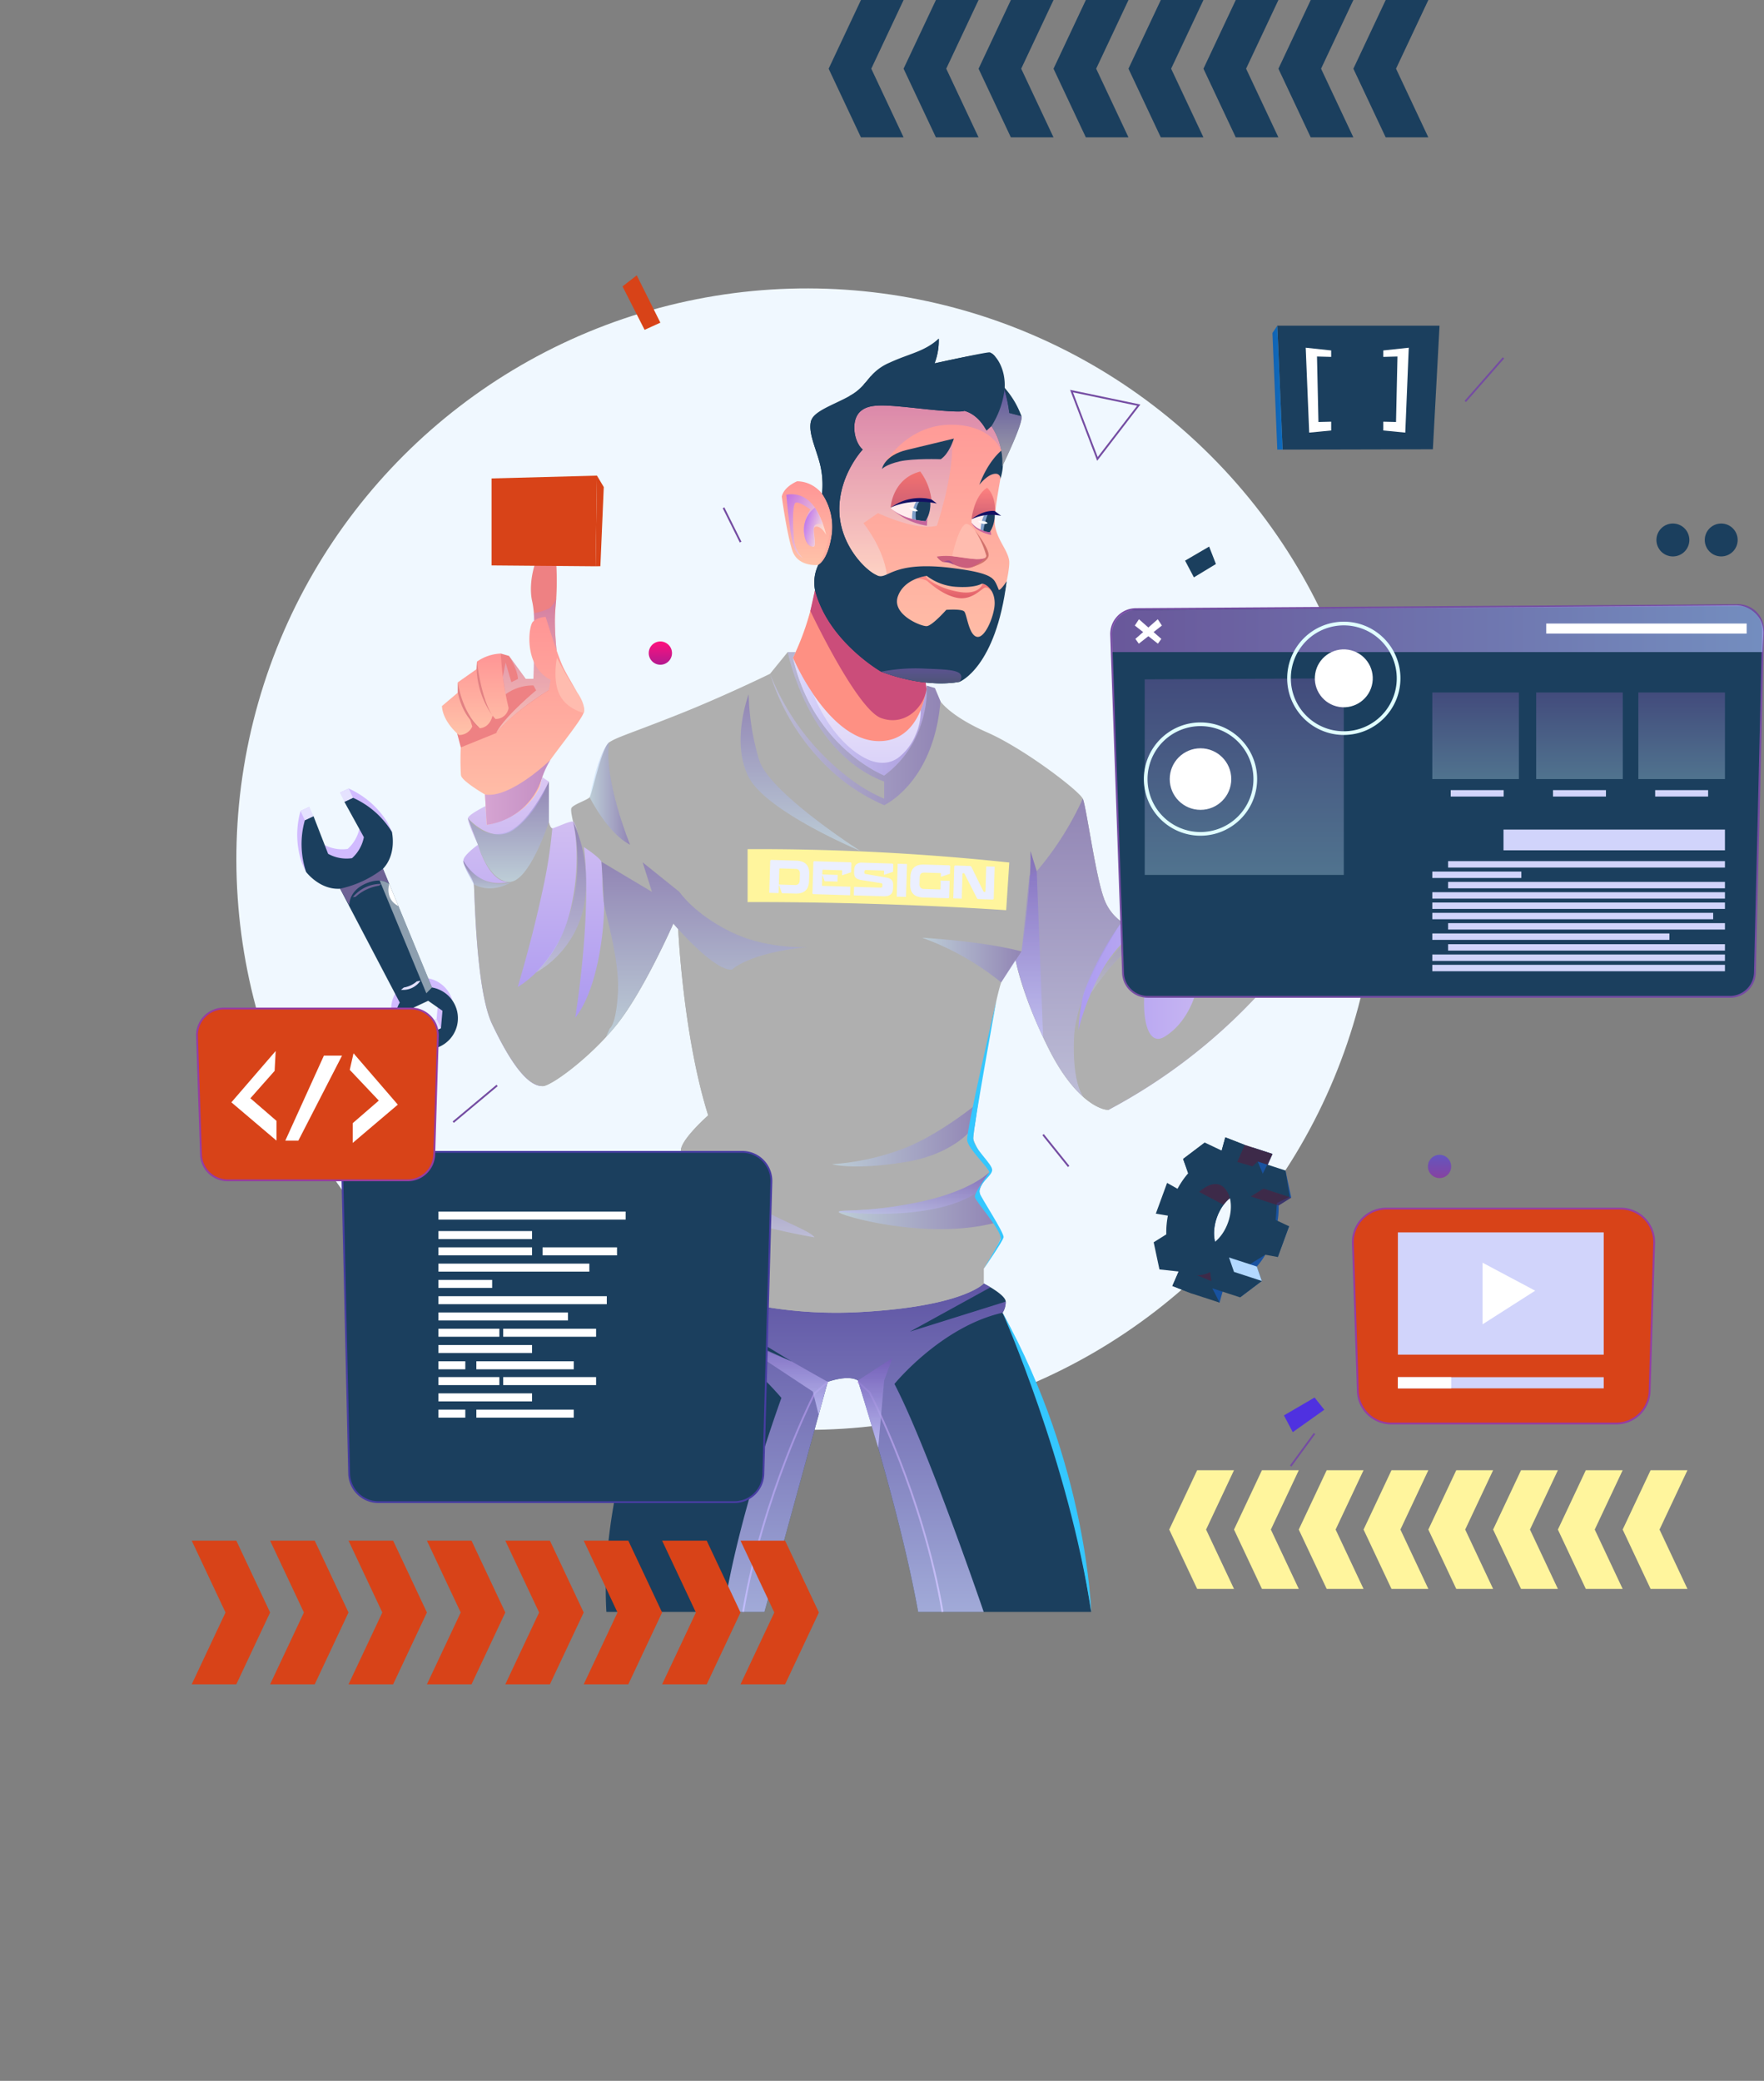 <svg xmlns="http://www.w3.org/2000/svg" xmlns:xlink="http://www.w3.org/1999/xlink" width="449.333" height="530" viewBox="0 0 449.333 530">
  <rect x="0" y="0" width="449.333" height="530" fill="#808080" stroke="none"/>
  <defs>
    <linearGradient id="linear-gradient" x1="-10.205" y1="31.249" x2="-10.205" y2="30.207" gradientUnits="objectBoundingBox">
      <stop offset="0" stop-color="#dbccff"/>
      <stop offset="1" stop-color="#d1bbff"/>
    </linearGradient>
    <linearGradient id="linear-gradient-2" x1="-58.686" y1="567.878" x2="-57.582" y2="567.878" gradientUnits="objectBoundingBox">
      <stop offset="0" stop-color="#8b8be0"/>
      <stop offset="1" stop-color="#a177b7"/>
    </linearGradient>
    <linearGradient id="linear-gradient-3" x1="-33.315" y1="208.276" x2="-33.315" y2="207.758" gradientUnits="objectBoundingBox">
      <stop offset="0" stop-color="#fff"/>
      <stop offset="1" stop-color="#a177b7"/>
    </linearGradient>
    <linearGradient id="linear-gradient-4" x1="-31.801" y1="68.592" x2="-31.801" y2="67.511" gradientUnits="objectBoundingBox">
      <stop offset="0"/>
      <stop offset="1" stop-color="#fff"/>
    </linearGradient>
    <linearGradient id="linear-gradient-5" y1="0.5" x2="1" y2="0.5" gradientUnits="objectBoundingBox">
      <stop offset="0" stop-color="#9e8cef"/>
      <stop offset="1" stop-color="#caafee"/>
    </linearGradient>
    <linearGradient id="linear-gradient-6" x1="-408.317" y1="0.5" x2="-407.317" y2="0.5" xlink:href="#linear-gradient-5"/>
    <linearGradient id="linear-gradient-7" x1="0.5" y1="1" x2="0.5" gradientUnits="objectBoundingBox">
      <stop offset="0" stop-color="#ccf"/>
      <stop offset="1" stop-color="#755cbb"/>
    </linearGradient>
    <linearGradient id="linear-gradient-10" x1="0.5" y1="1" x2="0.5" gradientUnits="objectBoundingBox">
      <stop offset="0" stop-color="#d5cdf8"/>
      <stop offset="1" stop-color="#f3edfb"/>
    </linearGradient>
    <linearGradient id="linear-gradient-11" x1="0" y1="0.5" x2="1" y2="0.5" xlink:href="#linear-gradient-7"/>
    <linearGradient id="linear-gradient-13" x1="0.5" y1="1" x2="0.5" gradientUnits="objectBoundingBox">
      <stop offset="0" stop-color="#9e8cef"/>
      <stop offset="1" stop-color="#dac7f3"/>
    </linearGradient>
    <linearGradient id="linear-gradient-14" y1="0.5" x2="1" y2="0.5" gradientUnits="objectBoundingBox">
      <stop offset="0" stop-color="#a999f1"/>
      <stop offset="1" stop-color="#dac7f3"/>
    </linearGradient>
    <linearGradient id="linear-gradient-15" x1="0.5" y1="1" x2="0.5" gradientUnits="objectBoundingBox">
      <stop offset="0.016" stop-color="#ffc2a9"/>
      <stop offset="1" stop-color="#ff9595"/>
    </linearGradient>
    <linearGradient id="linear-gradient-16" x1="0.5" y1="1" x2="0.5" gradientUnits="objectBoundingBox">
      <stop offset="0" stop-color="#ffeadb"/>
      <stop offset="0.994" stop-color="#c27cb6"/>
    </linearGradient>
    <linearGradient id="linear-gradient-18" y1="0.5" x2="1" y2="0.5" gradientUnits="objectBoundingBox">
      <stop offset="0.016" stop-color="#d1a1d6"/>
      <stop offset="0.994" stop-color="#bd89c4"/>
    </linearGradient>
    <linearGradient id="linear-gradient-21" x1="0.5" y1="1" x2="0.5" gradientUnits="objectBoundingBox">
      <stop offset="0" stop-color="#ffb0b0"/>
      <stop offset="0.984" stop-color="#ffc2a9"/>
    </linearGradient>
    <linearGradient id="linear-gradient-24" y1="0.5" x2="1" y2="0.5" gradientUnits="objectBoundingBox">
      <stop offset="0" stop-color="#ccedff"/>
      <stop offset="1" stop-color="#755cbb"/>
    </linearGradient>
    <linearGradient id="linear-gradient-27" x1="0.5" y1="1" x2="0.5" y2="0" xlink:href="#linear-gradient-24"/>
    <linearGradient id="linear-gradient-34" x1="0.5" y1="1" x2="0.5" y2="0" xlink:href="#linear-gradient-24"/>
    <linearGradient id="linear-gradient-45" x1="0.47" y1="0.933" x2="0.517" y2="0.115" gradientUnits="objectBoundingBox">
      <stop offset="0" stop-color="#e1616a"/>
      <stop offset="1" stop-color="#ff8883"/>
    </linearGradient>
    <linearGradient id="linear-gradient-47" x1="0.5" y1="1" x2="0.5" gradientUnits="objectBoundingBox">
      <stop offset="0" stop-color="#cf6074"/>
      <stop offset="1" stop-color="#f37270"/>
    </linearGradient>
    <linearGradient id="linear-gradient-48" x1="0.5" y1="1" x2="0.5" gradientUnits="objectBoundingBox">
      <stop offset="0" stop-color="#cf6074"/>
      <stop offset="1" stop-color="#ff817f"/>
    </linearGradient>
    <linearGradient id="linear-gradient-49" x1="0.5" y1="1" x2="0.5" gradientUnits="objectBoundingBox">
      <stop offset="0" stop-color="#ffeadb"/>
      <stop offset="0.994" stop-color="#8860c7"/>
    </linearGradient>
    <linearGradient id="linear-gradient-50" x1="0.5" y1="1" x2="0.5" gradientUnits="objectBoundingBox">
      <stop offset="0" stop-color="#776d7e"/>
      <stop offset="1" stop-color="#9d68c2"/>
    </linearGradient>
    <linearGradient id="linear-gradient-51" x1="0.805" y1="0.799" x2="-0.137" y2="0.078" gradientUnits="objectBoundingBox">
      <stop offset="0" stop-color="#ffeadb"/>
      <stop offset="0.994" stop-color="#b060f4"/>
    </linearGradient>
    <linearGradient id="linear-gradient-52" x1="0.961" y1="0.812" x2="-0.003" y2="0.231" xlink:href="#linear-gradient-51"/>
    <linearGradient id="linear-gradient-53" y1="0.5" x2="1" y2="0.5" gradientUnits="objectBoundingBox">
      <stop offset="0" stop-color="#9d68c2"/>
      <stop offset="1" stop-color="#aec2ff"/>
    </linearGradient>
    <linearGradient id="linear-gradient-54" x1="0.5" y1="1" x2="0.5" gradientUnits="objectBoundingBox">
      <stop offset="0" stop-color="#ccedff"/>
      <stop offset="1" stop-color="#9d68c2"/>
    </linearGradient>
    <linearGradient id="linear-gradient-58" x1="0.5" y1="1" x2="0.5" gradientUnits="objectBoundingBox">
      <stop offset="0" stop-color="#b31a8f"/>
      <stop offset="1" stop-color="#fe117e"/>
    </linearGradient>
    <linearGradient id="linear-gradient-59" x1="0.5" y1="1" x2="0.5" gradientUnits="objectBoundingBox">
      <stop offset="0" stop-color="#8642a0"/>
      <stop offset="1" stop-color="#6456c0"/>
    </linearGradient>
    <linearGradient id="linear-gradient-60" x1="-4.607" y1="-29.626" x2="-4.773" y2="-30.64" gradientUnits="objectBoundingBox">
      <stop offset="0" stop-color="#1852a0"/>
      <stop offset="1" stop-color="#067ed3"/>
    </linearGradient>
    <linearGradient id="linear-gradient-61" x1="-0.938" y1="0.969" x2="2.115" y2="0.036" xlink:href="#linear-gradient-60"/>
  </defs>
  <g id="Grupo_145047" data-name="Grupo 145047" transform="translate(-130.667 -1576.6)">
    <rect id="Rectángulo_41264" data-name="Rectángulo 41264" width="400" height="530" transform="translate(179.5 1576.6)" fill="none"/>
    <g id="Grupo_129497" data-name="Grupo 129497" transform="translate(494.5 1611.594) rotate(180)">
      <path id="Trazado_114972" data-name="Trazado 114972" d="M10.862,0H0L8.232,17.5,0,34.993H10.862l8.232-17.5Z" fill="#1b3f5e"/>
      <path id="Trazado_114973" data-name="Trazado 114973" d="M10.863,0H0L8.232,17.5,0,34.993H10.862l8.232-17.5Z" transform="translate(19.095 0)" fill="#1b3f5e"/>
      <path id="Trazado_114974" data-name="Trazado 114974" d="M10.862,0H0L8.232,17.5,0,34.993H10.862l8.232-17.5Z" transform="translate(38.19 0)" fill="#1b3f5e"/>
      <path id="Trazado_114975" data-name="Trazado 114975" d="M10.862,0H0L8.232,17.5,0,34.993H10.862L19.1,17.5Z" transform="translate(57.285 0)" fill="#1b3f5e"/>
      <path id="Trazado_114976" data-name="Trazado 114976" d="M10.862,0H0L8.232,17.5,0,34.993H10.862l8.233-17.5Z" transform="translate(76.38 0)" fill="#1b3f5e"/>
      <path id="Trazado_114977" data-name="Trazado 114977" d="M10.862,0H0L8.232,17.5,0,34.993H10.862l8.232-17.5Z" transform="translate(95.475 0)" fill="#1b3f5e"/>
      <path id="Trazado_114978" data-name="Trazado 114978" d="M10.862,0H0L8.232,17.5,0,34.993H10.862L19.1,17.5Z" transform="translate(114.57 0)" fill="#1b3f5e"/>
      <path id="Trazado_114979" data-name="Trazado 114979" d="M10.862,0H0L8.232,17.5,0,34.993H10.862l8.232-17.5Z" transform="translate(133.665 0)" fill="#1b3f5e"/>
    </g>
    <g id="Grupo_129503" data-name="Grupo 129503" transform="translate(428.5 1951.063)">
      <path id="Trazado_114972-2" data-name="Trazado 114972" d="M727.479,386.058h9.386l-7.114,15.119,7.114,15.119h-9.386l-7.114-15.119Z" transform="translate(-604.865 -386.058)" fill="#fff59d"/>
      <path id="Trazado_114973-2" data-name="Trazado 114973" d="M743.764,386.058h9.386l-7.114,15.119L753.15,416.3h-9.386l-7.114-15.119Z" transform="translate(-637.65 -386.058)" fill="#fff59d"/>
      <path id="Trazado_114974-2" data-name="Trazado 114974" d="M760.049,386.058h9.386l-7.114,15.119,7.114,15.119h-9.386l-7.114-15.119Z" transform="translate(-670.436 -386.058)" fill="#fff59d"/>
      <path id="Trazado_114975-2" data-name="Trazado 114975" d="M776.335,386.058h9.386l-7.114,15.119,7.114,15.119h-9.386l-7.114-15.119Z" transform="translate(-703.221 -386.058)" fill="#fff59d"/>
      <path id="Trazado_114976-2" data-name="Trazado 114976" d="M792.62,386.058h9.386l-7.114,15.119,7.114,15.119H792.62l-7.114-15.119Z" transform="translate(-736.006 -386.058)" fill="#fff59d"/>
      <path id="Trazado_114977-2" data-name="Trazado 114977" d="M808.9,386.058h9.386l-7.114,15.119,7.114,15.119H808.9l-7.114-15.119Z" transform="translate(-768.791 -386.058)" fill="#fff59d"/>
      <path id="Trazado_114978-2" data-name="Trazado 114978" d="M825.19,386.058h9.386l-7.114,15.119,7.114,15.119H825.19l-7.114-15.119Z" transform="translate(-801.576 -386.057)" fill="#fff59d"/>
      <path id="Trazado_114979-2" data-name="Trazado 114979" d="M841.475,386.058h9.386l-7.114,15.119,7.114,15.119h-9.386l-7.114-15.119Z" transform="translate(-834.362 -386.057)" fill="#fff59d"/>
    </g>
    <g id="Grupo_142710" data-name="Grupo 142710" transform="translate(36.969 1585.198)">
      <g id="Grupo_142672" data-name="Grupo 142672" transform="translate(185.717 210.421)">
        <path id="Trazado_214968" data-name="Trazado 214968" d="M192.072,224.424c.007-.23.117-.342.333-.336l6.29.19a4.708,4.708,0,0,1,1.582.285,2.639,2.639,0,0,1,1.041.7,2.6,2.6,0,0,1,.555,1.065,4.81,4.81,0,0,1,.142,1.383l-.053,1.727a4.793,4.793,0,0,1-.225,1.371,2.6,2.6,0,0,1-.619,1.031,2.661,2.661,0,0,1-1.081.637,4.741,4.741,0,0,1-1.6.188l-3.386-.1-.7-1.98-.092,0-.059,1.958-2.373-.073Zm2.2,5.935,4.02.123a1.3,1.3,0,0,0,.977-.27,1.519,1.519,0,0,0,.32-1.051l.043-1.406a1.494,1.494,0,0,0-.255-1.075,1.363,1.363,0,0,0-.959-.311l-3.848-.117a.164.164,0,0,0-.128.049.172.172,0,0,0-.049.119Z" transform="translate(-191.828 -224.088)" fill="#f1f1f4"/>
        <path id="Trazado_214969" data-name="Trazado 214969" d="M206.15,228.045l-.081,0-.076,2.511a.143.143,0,0,0,.157.166l7.073.215-.067,2.176-9.273-.28a.3.3,0,0,1-.324-.355l.234-7.7a.3.3,0,0,1,.344-.335l9.009.274a.306.306,0,0,1,.336.355l-.067,2.177L211.19,228l-.093,0,.034-1.117c0-.084-.034-.128-.111-.13l-4.758-.144a.124.124,0,0,0-.122.048.216.216,0,0,0-.032.109l-.032,1.048,3.917.118-.053,1.706-3.284-.1Z" transform="translate(-192.559 -224.11)" fill="#f1f1f4"/>
        <path id="Trazado_214970" data-name="Trazado 214970" d="M222.572,227.913l-.093,0,.028-.922a.122.122,0,0,0-.134-.143l-4.423-.135a.442.442,0,0,0-.338.094.437.437,0,0,0-.1.3l-.006.208a.416.416,0,0,0,.07.313.662.662,0,0,0,.309.113l5.185.883a3.488,3.488,0,0,1,.835.239,1.6,1.6,0,0,1,.553.4,1.348,1.348,0,0,1,.293.592,3.126,3.126,0,0,1,.067.821l-.02.668a2.992,2.992,0,0,1-.155.911,1.548,1.548,0,0,1-.435.656,1.824,1.824,0,0,1-.773.386,4.235,4.235,0,0,1-1.167.1l-7.465-.227.067-2.177,6.692.2a.537.537,0,0,0,.4-.1.58.58,0,0,0,.11-.383l.007-.231a.474.474,0,0,0-.065-.308.461.461,0,0,0-.291-.119l-5-.786a3.971,3.971,0,0,1-.864-.233,1.66,1.66,0,0,1-.582-.386,1.333,1.333,0,0,1-.316-.575,2.713,2.713,0,0,1-.08-.8l.018-.588a1.951,1.951,0,0,1,.526-1.4,2.182,2.182,0,0,1,1.629-.452l7.452.227a.321.321,0,0,1,.347.379l-.053,1.728Z" transform="translate(-193.259 -224.134)" fill="#f1f1f4"/>
        <path id="Trazado_214971" data-name="Trazado 214971" d="M226.447,233.514l.255-8.386,2.373.072-.254,8.386Z" transform="translate(-193.984 -224.153)" fill="#f1f1f4"/>
        <path id="Trazado_214972" data-name="Trazado 214972" d="M237.856,230.27c0-.123,0-.251-.007-.386s-.016-.252-.029-.353l0-.1,2.35.071-.125,4.113c-.007.216-.106.32-.3.314l-6.313-.191a4.741,4.741,0,0,1-1.583-.285,2.639,2.639,0,0,1-1.04-.7,2.589,2.589,0,0,1-.555-1.066,4.793,4.793,0,0,1-.143-1.381l.053-1.728a4.8,4.8,0,0,1,.226-1.372,2.6,2.6,0,0,1,.619-1.03,2.639,2.639,0,0,1,1.081-.636,4.711,4.711,0,0,1,1.6-.188l6.277.19a.3.3,0,0,1,.324.355l-.055,1.809-2.225.74-.093,0,.025-.806c0-.077-.03-.116-.1-.118l-4.008-.122a2.338,2.338,0,0,0-.583.046.814.814,0,0,0-.394.207.927.927,0,0,0-.231.408,2.546,2.546,0,0,0-.09.638l-.044,1.474a1.525,1.525,0,0,0,.256,1.069,1.305,1.305,0,0,0,.959.329l3.974.12c.084,0,.128-.041.13-.134Z" transform="translate(-194.213 -224.166)" fill="#f1f1f4"/>
        <path id="Trazado_214973" data-name="Trazado 214973" d="M245.919,225.712a.665.665,0,0,1,.373.092.758.758,0,0,1,.193.26l3,6.121a.244.244,0,0,0,.215.144l.126,0a.164.164,0,0,0,.191-.179l.191-6.313,2.154.066-.245,8.053q-.01.333-.333.323l-3.41-.1a.74.74,0,0,1-.359-.08.639.639,0,0,1-.219-.272l-3.111-6.114a.23.23,0,0,0-.214-.144l-.115,0a.164.164,0,0,0-.19.179l-.191,6.3-2.155-.066.245-8.041c.008-.23.117-.342.333-.336Z" transform="translate(-194.941 -224.182)" fill="#f1f1f4"/>
      </g>
      <circle id="Elipse_5459" data-name="Elipse 5459" cx="145.364" cy="145.364" r="145.364" transform="translate(93.698 210.226) rotate(-45)" fill="#f0f8ff"/>
      <g id="Grupo_142674" data-name="Grupo 142674" transform="translate(169.395 192.236)">
        <path id="Trazado_214974" data-name="Trazado 214974" d="M197.445,213.381a22.31,22.31,0,0,0-9.9-8.686l-2.2,1.03,4.964,9.007a9.659,9.659,0,0,1-3.037,5.363l-.007-.014a9.655,9.655,0,0,1-6.062-1.112l-3.723-9.586-2.2,1.03a22.32,22.32,0,0,0,.313,13.165s.94,2.17,1.1,2.359c.874,1.019,3.152,2.2,7.554,1.923l15.195,28.987a7.947,7.947,0,1,0,8.213-3.836l-12.476-30.241c2.97-3.133,3.6-5.6,3.372-7.027C198.5,215.439,197.445,213.381,197.445,213.381Zm12.5,49.991-4.025,1.88-3.64-2.544.384-4.425,4.025-1.881,3.64,2.545Z" transform="translate(-174.422 -204.695)" fill="url(#linear-gradient)"/>
        <path id="Trazado_214975" data-name="Trazado 214975" d="M198.621,215.9a22.321,22.321,0,0,0-9.9-8.687l-2.2,1.03,4.963,9.007a9.658,9.658,0,0,1-3.037,5.364l-.007-.015a9.658,9.658,0,0,1-6.063-1.112l-3.722-9.586-2.2,1.03a22.316,22.316,0,0,0,.312,13.165s3.437,4.606,8.656,4.283l15.2,28.987a7.947,7.947,0,1,0,8.213-3.836l-12.476-30.24C199.949,221.489,198.621,215.9,198.621,215.9Zm12.5,49.99-4.025,1.88-3.641-2.544.384-4.425,4.026-1.88,3.64,2.544Z" transform="translate(-174.495 -204.852)" fill="#1b3f5e"/>
        <rect id="Rectángulo_42121" data-name="Rectángulo 42121" width="2.433" height="2.604" transform="translate(0.853 5.717) rotate(-25.043)" fill="#e5e2ff"/>
        <rect id="Rectángulo_42122" data-name="Rectángulo 42122" width="2.433" height="2.604" transform="translate(10.922 1.03) rotate(-25.043)" fill="#e5e2ff"/>
        <rect id="Rectángulo_42123" data-name="Rectángulo 42123" width="4.443" height="2.604" transform="matrix(0.906, -0.423, 0.423, 0.906, 31.495, 60.557)" fill="#e5e2ff"/>
        <g id="Grupo_142673" data-name="Grupo 142673" transform="translate(14.177 24.267)">
          <path id="Trazado_214976" data-name="Trazado 214976" d="M189.541,233.985l12.272,23.584a6,6,0,0,0,4.954-2.314l-9.99-24.651A9.42,9.42,0,0,0,189.541,233.985Zm16.279,21.462a6.947,6.947,0,0,1-1.589,1.04,5.916,5.916,0,0,1-1.694.505l-12.291-23.1a12.687,12.687,0,0,1,2.954-1.94,10.337,10.337,0,0,1,3.038-.9Z" transform="translate(-189.541 -230.575)" fill="#1b3f5e"/>
          <path id="Trazado_214977" data-name="Trazado 214977" d="M206.635,257.084l.947-.192a5.31,5.31,0,0,1-4.954,2.314l.725-.577A6.68,6.68,0,0,0,206.635,257.084Z" transform="translate(-190.356 -232.212)" fill="#e5e2ff"/>
          <path id="Trazado_214978" data-name="Trazado 214978" d="M189.541,233.984l.706-.092a11.442,11.442,0,0,1,5.992-2.836l.537-.454a9.21,9.21,0,0,0-7.235,3.381Z" transform="translate(-189.541 -230.573)" opacity="0.62" fill="url(#linear-gradient-2)" style="mix-blend-mode: multiply;isolation: isolate"/>
        </g>
        <path id="Trazado_214979" data-name="Trazado 214979" d="M186.071,231.575A27.1,27.1,0,0,0,197,226.486l1.6,3.867s-1.809-1.791-5.781-.173c-4.645,1.893-4.391,5.631-4.391,5.631Z" transform="translate(-175.148 -206.052)" opacity="0.62" fill="url(#linear-gradient-3)" style="mix-blend-mode: multiply;isolation: isolate"/>
        <path id="Trazado_214980" data-name="Trazado 214980" d="M199.27,230.554a4.782,4.782,0,0,0-2.428-.838l11.877,28.69,1.432-1.479Z" transform="translate(-175.818 -206.253)" opacity="0.5" fill="url(#linear-gradient-4)" style="mix-blend-mode: screen;isolation: isolate"/>
        <path id="Trazado_214981" data-name="Trazado 214981" d="M199.417,230.61s-1.246,3.833,2.332,5.652Z" transform="translate(-175.966 -206.309)" fill="#fff"/>
      </g>
      <g id="Grupo_142682" data-name="Grupo 142682" transform="translate(206.269 77.652)">
        <g id="Grupo_142677" data-name="Grupo 142677" transform="translate(41.728 240.657)">
          <path id="Trazado_214982" data-name="Trazado 214982" d="M381.9,422.794H337.822c-4.614-25.619-15.341-58.954-15.341-58.954-2.607-1.547-7.7.356-7.7.356l-16.11,58.6H258.406c-2.138-36.159,17.648-77.2,17.648-77.2l-.009-.009a4.431,4.431,0,0,1-.525-2.241,5.328,5.328,0,0,1,1.5-1.744c1.088-.994,2.382-1.988,2.382-1.988l75.121-.469s.76.384,1.725.966h.009c1.641.994,3.863,2.532,3.863,3.657a5.125,5.125,0,0,1-.76,2.776l-.038.047C375.431,376.984,381.9,422.794,381.9,422.794Z" transform="translate(-258.245 -339.14)" fill="#1b3f5e"/>
          <g id="Grupo_142675" data-name="Grupo 142675" transform="translate(34.751 24.879)">
            <path id="Trazado_214983" data-name="Trazado 214983" d="M295.766,424.486l-.462-.079c5.126-30.195,18.134-55.518,18.264-55.77l.054-.069,3.314-2.9.309.353-3.28,2.867C313.38,370.034,300.785,394.919,295.766,424.486Z" transform="translate(-295.304 -365.671)" fill="url(#linear-gradient-5)"/>
          </g>
          <g id="Grupo_142676" data-name="Grupo 142676" transform="translate(64.079 24.881)">
            <path id="Trazado_214984" data-name="Trazado 214984" d="M348.06,424.486c-5.022-29.587-17.965-54.713-18.547-55.831l-2.933-2.632.313-.35,3.016,2.727c.134.254,13.488,25.812,18.613,56.007Z" transform="translate(-326.58 -365.673)" fill="url(#linear-gradient-6)"/>
          </g>
          <path id="Trazado_214985" data-name="Trazado 214985" d="M361.176,343.763a5.124,5.124,0,0,1-.76,2.776l-.038.047c-15.641,3.535-27.541,18.136-27.541,18.136,8.524,16.354,22.74,58.073,22.74,58.073h-16.7c-4.614-25.619-15.341-58.954-15.341-58.954-2.607-1.547-7.7.356-7.7.356l-16.11,58.6H289.3c3.732-24.549,14.75-54.519,14.75-54.519-10.831-12.612-26.941-22.684-26.941-22.684l-.009-.009-1.913-1.2,1.388-1.041c6.967,6.686,29.435,15.416,30.129,15.688L278.075,341.6c1.088-.994,2.382-1.988,2.382-1.988l75.121-.469s.76.384,1.725.966L336.786,351.4Z" transform="translate(-259.3 -339.14)" opacity="0.76" fill="url(#linear-gradient-7)" style="mix-blend-mode: multiply;isolation: isolate"/>
          <path id="Trazado_214986" data-name="Trazado 214986" d="M326.747,365.1l8.769-5.689-2.083,5.689-1.527,17.128Z" transform="translate(-262.511 -340.403)" opacity="0.76" fill="url(#linear-gradient-7)" style="mix-blend-mode: multiply;isolation: isolate"/>
          <path id="Trazado_214987" data-name="Trazado 214987" d="M316.632,364.932l-9.133-5.167-19.555-8.806,24.9,16.456,1.483,5.9Z" transform="translate(-260.094 -339.876)" opacity="0.76" fill="url(#linear-gradient-7)" style="mix-blend-mode: multiply;isolation: isolate"/>
        </g>
        <path id="Trazado_214988" data-name="Trazado 214988" d="M343.068,176.251c.056.4.1.619.1.619a53.686,53.686,0,0,1-1.557,5.307,43.139,43.139,0,0,1-5.842,11.365,22.368,22.368,0,0,1-2.551,2.982c-13.681-4.295-20.424-17.676-23.012-24.334a.336.336,0,0,1-.038-.1c-.5-1.257-.825-2.269-1.031-2.926v-.009c-.159-.525-.234-.816-.234-.816.056-.113.113-.234.169-.347l.028-.047c.225-.469.45-.947.656-1.407a66.729,66.729,0,0,0,3.751-10.474c.666-2.457,1.022-4.351,1.191-5.354.084-.516.122-.8.122-.8l6.376,3.366L343.171,164.9a36.147,36.147,0,0,0-.469,5.57c-.019,1.172.019,2.222.084,3.113.066,1.088.178,1.95.263,2.513v.009A.64.64,0,0,0,343.068,176.251Z" transform="translate(-219.672 -86.698)" fill="#fe9083"/>
        <path id="Trazado_214989" data-name="Trazado 214989" d="M336.984,199.2a18.848,18.848,0,0,1-4.539,3.32.7.7,0,0,1-.113.066s-.047-.028-.131-.075l-.009-.009c-.478-.291-2.11-1.294-4.3-2.944-5.739-4.323-15.322-13.062-18.06-24.84-.009-.019-.009-.028-.019-.047a29.207,29.207,0,0,1-.656-4.3v-.009c-.028-.384-.056-.769-.066-1.163a60.422,60.422,0,0,0,5.2,9.3c3.882,5.683,9.705,11.881,16.663,11.918,6.02.037,9.105-4.079,10.671-7.877a21.492,21.492,0,0,0,1.266-4.314.029.029,0,0,0,.009-.019c.066-.338.113-.638.159-.891V177.3c.019-.131.038-.244.047-.347.056-.422.075-.666.075-.666S345.489,190.692,336.984,199.2Z" transform="translate(-219.683 -87.899)" fill="url(#linear-gradient-10)"/>
        <path id="Trazado_214990" data-name="Trazado 214990" d="M336.984,199.2a18.848,18.848,0,0,1-4.539,3.32h-.113l-.131-.009-.009-.009c-.478-.291-2.11-1.294-4.3-2.944-5.739-4.323-15.322-13.062-18.06-24.84-.009-.019-.009-.028-.019-.047a29.207,29.207,0,0,1-.656-4.3v-.009c-.028-.384-.056-.769-.066-1.163a60.422,60.422,0,0,0,5.2,9.3s3.788,10.409,11.984,15.566c4.107,2.579,7.22,2.2,9.509.685a14.147,14.147,0,0,0,4.642-6.133,14.419,14.419,0,0,0,1.2-5.232q.014-.464,0-.844a21.492,21.492,0,0,0,1.266-4.314.029.029,0,0,0,.009-.019c.066-.338.113-.638.159-.891V177.3c.019-.131.038-.244.047-.347.056-.422.075-.666.075-.666S345.489,190.692,336.984,199.2Z" transform="translate(-219.683 -87.899)" opacity="0.5" fill="url(#linear-gradient-11)" style="mix-blend-mode: multiply;isolation: isolate"/>
        <path id="Trazado_214991" data-name="Trazado 214991" d="M384.836,284.142c-.1.047-.15.075-.15.075-.769.094-3.16-.431-6.292-3.141l-.009-.009c0-.009-.009-.019-.028-.028s-.019-.028-.038-.038c-2.626-2.3-5.776-6.133-8.918-12.415-6.283-12.556-8.083-20.939-8.374-22.4l-.038-.225-3.666,5.814c-2.485,7.474-7.192,38.4-7.108,39.731s4.173,7.821,4.089,8.618a.029.029,0,0,1-.009.019c-.113.806-1.951,2.579-2.476,4.51-.356,1.285,2.138,5.336,3.892,8.364v.009a12.316,12.316,0,0,1,1.613,3.357c0,1.416-4.445,8.346-4.445,8.346v3.732l-.066.066-.206.188-.169.141c-1.688,1.332-8.843,5.692-31.2,6.892-26.491,1.416-44.139-7.108-44.139-7.108l1.332-3.648s-1.238-1.06-1.332-1.594.975-1.782.975-1.782-2.663-1.416-2.663-3.2,5.336-7.277,5.157-11.993-4.267-8.88-4.8-11.543,6.93-9.237,6.93-9.237c-6.4-20.255-7.642-47.439-7.642-47.439l-1.238-1.425s-7.642,17.413-14.572,25.937c-.825,1.013-1.7,2.016-2.6,2.982a75.916,75.916,0,0,1-5.964,5.767c-4.8,4.182-9.162,6.93-10.268,6.714-1.782-.356-8.89-14.394-8.561-28.788.15-6.845,4.276-14.507,8.561-20.649.46-.656.919-1.3,1.388-1.932a98.363,98.363,0,0,1,7.352-8.861c.544-.581.853-.891.853-.891s-.975-3.141-1.641-5.87a1.5,1.5,0,0,0-.047-.2.333.333,0,0,0-.019-.094.294.294,0,0,0-.019-.066c-.394-1.679-.638-3.132-.413-3.488.591-.947,4.032-2.016,4.623-2.719s3.076-12.678,4.97-13.981c1.819-1.247,5.017-2.157,15.679-6.348.525-.206,1.06-.413,1.622-.638,11.956-4.735,23.687-10.484,23.687-10.484l4.5-5.533h2.007l-.656,1.407-.028.047c.319,1.425.685,2.794,1.1,4.1a.337.337,0,0,0,.038.1c6.189,19.523,22.111,25.815,22.111,25.815,11.065-8.168,10.849-21.136,10.849-21.136v-1.782l2.072.619,1.416,3.376s2.4,3.732,11.909,7.914a56.566,56.566,0,0,1,5.223,2.673c8.7,4.942,18.379,12.584,19.12,14.206a5.252,5.252,0,0,1,.253.806v.009c1.022,4.013,3.123,19.045,5.073,24.409A12.281,12.281,0,0,0,388,236.356c.009.009.009.009.019.009a7.134,7.134,0,0,0,1.819.947q.225,1.238.422,2.447C394.335,265.472,386.58,282.923,384.836,284.142Z" transform="translate(-214.872 -87.802)" fill="#afafaf"/>
        <path id="Trazado_214992" data-name="Trazado 214992" d="M283.445,237.134l-7.727,2.6-1.238-1.425s-7.642,17.413-14.572,25.937c-.825,1.013-1.7,2.016-2.6,2.982a75.913,75.913,0,0,1-5.964,5.767l-5.889-25.384-2.991-19.27a98.357,98.357,0,0,1,7.352-8.861c.544-.581.853-.891.853-.891s-.975-3.141-1.641-5.87a1.505,1.505,0,0,0-.047-.2.332.332,0,0,0-.019-.094.294.294,0,0,0-.019-.066c-.394-1.679-.638-3.132-.413-3.488.591-.947,4.032-2.016,4.623-2.719s3.076-12.678,4.97-13.981c0,0-1.238,11.487,5.336,26.059l3.2,4.5,9.358,7.521S279.573,234.968,283.445,237.134Z" transform="translate(-215.534 -89.33)" opacity="0.5" fill="url(#linear-gradient-11)" style="mix-blend-mode: multiply;isolation: isolate"/>
        <path id="Trazado_214993" data-name="Trazado 214993" d="M259.664,258.5c-1.66,12.312-20.011,21.793-20.011,21.793-4.088,0-8.655-7.108-12.8-15.876s-4.4-33.955-4.614-35.511-2.532-4.67-2.673-6,3.732-4.088,3.732-4.088l-.028-.066-.028-.066c-.4-.863-2.673-5.729-2.513-6.62.178-.975,4.52-3.1,4.52-3.1l.272,4.792s10.109-1.913,13.531-9.743l.6-2.4,1.688,1.125v10.306s.347,1.6.881,1.6,4.473-1.969,5.3-1.7,1.65,5.786,2.757,6.489,4.032,2.757,4.473,3.732a17.863,17.863,0,0,1,.234,3.892,39.755,39.755,0,0,0,.384,6.508C256,236.315,261.323,246.18,259.664,258.5Z" transform="translate(-214.107 -89.918)" fill="url(#linear-gradient-13)"/>
        <path id="Trazado_214994" data-name="Trazado 214994" d="M437.835,249.765c-.825,1.3-4.97,4.032-6.039,5.1s0,4.567,0,4.567a143.8,143.8,0,0,1-37.4,28.638,1.661,1.661,0,0,0-.15.075c-10.934-7.352-10-19.458-6.367-29.66a76.985,76.985,0,0,1,9.677-18.173l.009-.009.009-.009a22.888,22.888,0,0,1,5.551-1.538,3.371,3.371,0,0,1,2.054.638c1.332.825,2.457,2.129,3.545,1.585,1.6-.806,5.186-9.274,7.614-9.508,1.7-.159,4.051,1.566,5.617,2.551.685.431,1.219.722,1.482.647.891-.234,3.91-3.854,4.154-3.948s1.613.91,1.613.91l-.966,1.2a32.808,32.808,0,0,0,6.339,14.272l3.254-4.764S438.67,248.461,437.835,249.765Z" transform="translate(-224.436 -91.731)" fill="url(#linear-gradient-14)"/>
        <path id="Trazado_214995" data-name="Trazado 214995" d="M343.421,175.938c-.019.122-.037.244-.047.366a7.244,7.244,0,0,1-.178.75.029.029,0,0,1-.009.019c-1.116,4.135-5.626,8.364-11.318,6.33-6.217-2.222-18.051-27.288-18.051-27.288l1.191-5.354,28.085,22.88.309,2.166Z" transform="translate(-219.977 -86.751)" fill="#cb4d7a"/>
        <g id="Grupo_142678" data-name="Grupo 142678" transform="translate(0 52.894)">
          <path id="Trazado_214996" data-name="Trazado 214996" d="M243.884,170.612s-1.718-9.476-.948-16.465a75.726,75.726,0,0,0-.2-14.925,3.81,3.81,0,0,0-2.941,0c-1.243.711-4.146,7.936-2.843,13.74s.3,19.721.3,19.721H235.3l-4.264-5.863-2.073-.593s-11.933,11.253-11.756,17.945l1.559,5.952,14.7-.5,9.595-10.957Z" transform="translate(-213.96 -138.907)" fill="#ee8183"/>
          <path id="Trazado_214997" data-name="Trazado 214997" d="M228.744,168.044a76.323,76.323,0,0,0,1.983,13.859,3.316,3.316,0,0,1-3.346,2.8l-.755-.844s-.533,2.976-3.243,3.2l-2.576-2.576.666,2.131a3.646,3.646,0,0,1-3.376,2.176s-4.086-3.2-4.353-7.373l4.041-3.42v-2.621l4.8-3.376.088-1.91A11.276,11.276,0,0,1,228.744,168.044Z" transform="translate(-213.745 -140.722)" fill="url(#linear-gradient-15)"/>
          <path id="Trazado_214998" data-name="Trazado 214998" d="M243.81,153.021a6.685,6.685,0,0,1-1.74,2.538,15.031,15.031,0,0,1-3.982,1.255l-.135,16.75H236l-4.264-5.863s2.161,3.346,2.295,5.863l-1.688.83-1.466-5.02-.695,3.612.691,4.5a11.8,11.8,0,0,1,7.1-2.265l.688,1.249s-8.276,6.856-10.186,10.9c0,0,4.087-5.2,13.414-10.926l.889-2.754,1.179-6.574S242.841,157.634,243.81,153.021Z" transform="translate(-214.662 -139.786)" opacity="0.6" fill="url(#linear-gradient-16)" style="mix-blend-mode: multiply;isolation: isolate"/>
          <path id="Trazado_214999" data-name="Trazado 214999" d="M250.143,182.528c-.769,2.307-8.824,11.9-9.715,13.981A28.16,28.16,0,0,0,239,201.3c-3.957,8.561-13.531,9.743-13.531,9.743l-.441-7.727s-5.148-2.963-6.02-4.585L219,198.7l-.1-.272a64.515,64.515,0,0,1-.037-7.108l9.011-3.648c3.91-5.064,13.419-10.924,13.419-10.924l.441-2.654c-6.827-3.357-5.683-13.513-4.529-14.76a5.059,5.059,0,0,1,3.282-1.238s2.494,8.168,4.088,11.993S250.912,180.221,250.143,182.528Z" transform="translate(-214.058 -140.102)" fill="url(#linear-gradient-15)"/>
          <path id="Trazado_215000" data-name="Trazado 215000" d="M223.26,170.223s1.007,9.328,3.953,13.769a21.719,21.719,0,0,1-4.042-11.859Z" transform="translate(-214.332 -140.857)" fill="#e28183"/>
          <path id="Trazado_215001" data-name="Trazado 215001" d="M218.054,175.86s.979,7.506,5.6,11.682c0,0-4.09-2.043-5.6-9.061Z" transform="translate(-214.013 -141.208)" fill="#e28183"/>
          <path id="Trazado_215002" data-name="Trazado 215002" d="M242.093,196.938s-10.16,9.865-16.646,8.8l.441,7.727a17.144,17.144,0,0,0,14.127-12.148A29.1,29.1,0,0,1,242.093,196.938Z" transform="translate(-214.474 -142.521)" opacity="0.91" fill="url(#linear-gradient-18)" style="mix-blend-mode: multiply;isolation: isolate"/>
        </g>
        <g id="Grupo_142679" data-name="Grupo 142679" transform="translate(187.323 85.285)">
          <path id="Trazado_215003" data-name="Trazado 215003" d="M468.579,208.886s-9.33,17.057-20.255,22.3h-3.732l-8.618,13.062s-5.57-3.5-5.983-14.985a10.478,10.478,0,0,0,2.429-4.332s-3.076-2.419-3.91-4.192-1.125-7.108-1.716-9.3-5.626-6.752-6.752-7.342-6.217-.891-6.217-.891-.713-1.838,0-2.719,8.646-3.976,12.969-1.013a19.472,19.472,0,0,0,.769,3.441c.478,1.182,4.267,5.383,4.857,5.383s3.141-2.129,4.267-3.788a167.434,167.434,0,0,0,8.2-18.117.465.465,0,0,1,.037-.122c.019-.066.047-.131.056-.188a.86.86,0,0,0,.038-.122c.009-.019.019-.028.019-.047,1.069-3.61,7.286-10.54,10.606-12.434a1.955,1.955,0,0,1,2.185,1.416,77.657,77.657,0,0,1-5.448,12.087c-.469.76-.975,1.65-1.5,2.607h-.009c-2.372,4.36-5.045,10.071-5.429,10.906l-.047.1,1.482.76,4-3.8,4.107-3.892,9.424,9.949-.928,1.182-2.944,3.779,1.491.272,3.47-3.835Z" transform="translate(-413.509 -173.449)" fill="url(#linear-gradient-15)"/>
          <path id="Trazado_215004" data-name="Trazado 215004" d="M467.652,213.371l-2.981,4.382s-16.366-12.621-19.92-13.69-4.857-.356-4.857-.356l-3.666,4.679s6.752,5.983,7.342,14.038c0,0-2.25-10.184-9.893-13.269.591,0,3.141-2.129,4.267-3.788a167.443,167.443,0,0,0,8.2-18.117,4.653,4.653,0,0,0,.15,3.2c.806,1.491,5.551.084,5.833,0h.009l-5.439,10.906-.047.1,1.482.76,4-3.8-2.007,4.66,14.61,2.579-2.944,3.779,1.491.272Z" transform="translate(-414.765 -174.308)" opacity="0.6" fill="url(#linear-gradient-16)" style="mix-blend-mode: multiply;isolation: isolate"/>
          <path id="Trazado_215005" data-name="Trazado 215005" d="M457.276,195.012s2.843-.414,4.679,3.257l-.415,1.185s2.771.542,5.449,5.034a15.185,15.185,0,0,1-8.232,6.278s-2.724-.77-3.2-3.08l.533-1.48-2.132,1.6s-2.547.77-3.672-3.02Z" transform="translate(-415.8 -174.791)" fill="url(#linear-gradient-21)"/>
          <path id="Trazado_215006" data-name="Trazado 215006" d="M472.624,209.682a4.394,4.394,0,0,0-2.31-4.5l-5.626,6.219a2.905,2.905,0,0,0,2.606,2.428S471.143,212.525,472.624,209.682Z" transform="translate(-416.696 -175.425)" fill="url(#linear-gradient-21)"/>
          <path id="Trazado_215007" data-name="Trazado 215007" d="M429.507,223.88a41.734,41.734,0,0,0,16.082,10.446l-4.121,6.247-8.6-10.922.551-1.58S429.979,225.485,429.507,223.88Z" transform="translate(-414.506 -176.59)" opacity="0.91" fill="url(#linear-gradient-18)" style="mix-blend-mode: multiply;isolation: isolate"/>
          <path id="Trazado_215008" data-name="Trazado 215008" d="M461.89,199.75a32.483,32.483,0,0,1-5.448,6.752l-.533,1.48s5.288-3.568,7.234-7.691A3.369,3.369,0,0,0,461.89,199.75Z" transform="translate(-416.15 -175.087)" fill="#e28183"/>
        </g>
        <path id="Trazado_215009" data-name="Trazado 215009" d="M436.848,248.316c-.825,1.3-4.97,4.032-6.039,5.1s0,4.567,0,4.567a143.8,143.8,0,0,1-37.4,28.638c-.1.047-.15.075-.15.075-1.425.178-8.355-1.772-15.285-15.632-6.283-12.556-8.083-20.939-8.374-22.4l-.038-.225,1.529-2.072,2.269-25.581,1.594,5.148C381,218.647,386.69,207.46,386.69,207.46l.253.806v.009c1.022,4.013,3.123,19.045,5.073,24.409a12.282,12.282,0,0,0,4.557,6.151l.009.019-.009.009c-5.561,5.073-8.318,12.369-9.677,18.173a50.34,50.34,0,0,0-1.332,9.405,63.235,63.235,0,0,1,6.4-15.9,34.227,34.227,0,0,1,6.873-8.3,55.187,55.187,0,0,1,5.364-4.295c1.331.825,2.457,2.129,3.545,1.585-7.314,10.981-7.136,32.717-.263,28.572s8.436-12.942,8.436-12.942c-1.622-10.718-1.138-22.806.165-25.1,1.582.052,6.112,3.238,6.375,3.163a37.136,37.136,0,0,0,5.514,21.033l3.91-6.048a37.52,37.52,0,0,1-5.27-18.933c.234-.1,1.613.91,1.613.91l-.966,1.2a32.808,32.808,0,0,0,6.339,14.272l3.254-4.764S437.683,247.013,436.848,248.316Z" transform="translate(-223.449 -90.282)" fill="#afafaf"/>
        <path id="Trazado_215010" data-name="Trazado 215010" d="M352.114,326.917v3.732l-.066.066-.206.188-.169.141c-1.688,1.332-8.843,5.692-31.2,6.892-26.491,1.416-44.139-7.108-44.139-7.108l1.332-3.648s-1.238-1.06-1.332-1.594.975-1.782.975-1.782-2.663-1.416-2.663-3.2c0-1.6,4.351-6.245,5.054-10.606a6.339,6.339,0,0,0,.1-1.388c-.178-4.689-4.229-8.843-4.792-11.506a.148.148,0,0,1-.009-.038c-.534-2.663,6.93-9.237,6.93-9.237-6.4-20.255-7.642-47.439-7.642-47.439l-1.238-1.425s-7.642,17.413-14.572,25.937-17.057,15.819-18.829,15.463c-4.088,0-8.655-7.108-12.8-15.876s-4.4-33.955-4.614-35.511-2.532-4.67-2.673-6c4.445,7.642,11.525,5.392,11.525,5.392-5.129.113-7.792-9.48-7.792-9.48l-.028-.066-.028-.066-2.5-6.611c.281.319,6.142,6.873,11.806,2.832,5.8-4.145,8.8-12.172,8.8-12.172v10.306s.347,1.6.881,1.6a125.8,125.8,0,0,1-2.569,16.213c-2.635,12.312-6.245,24.2-6.245,24.2s9.79-5.326,13.231-18.829a56.955,56.955,0,0,0,1.754-16.166,40.522,40.522,0,0,0-.788-6.761,1.49,1.49,0,0,0-.047-.2.332.332,0,0,0-.019-.094.4.4,0,0,0-.009-.047l.947,2.007,1.8,4.464c2.091,17.329-2.222,43.445-2.222,43.445,6.283-7.821,7.586-25.112,7.314-29.313-.122-2.007-.281-4.482-.384-6.508-.141-2.213-.234-3.892-.234-3.892l12.856,7.671-2.372-7.52,9.358,7.52S283,241.041,291.65,242.222s40.388.478,40.388.478-27.6,1.772-35.652,4.145-9.593,5.092-9.593,5.092c5.823,29.623,38.053,39.609,39.056,39.909C296.61,287.458,283,262.6,283,262.6s-.478,13.981,1.772,19.308,15.519,18.361,32.576,21.08a39.292,39.292,0,0,0,4.248.431c14.385.675,26.294-6.677,27.513-7.464a.874.874,0,0,1,.1-.066.489.489,0,0,1-.028.047c-.459.7-6.358,8.993-30.176,9.9-1.444.056-2.851.047-4.22-.009h-.019C292.7,304.9,281.457,290.2,281.457,290.2s-8.168,4.389-2.954,10.9c.056.066.113.141.169.206,1.538,1.772,4.923,3.938,8.927,6.17.113.066.225.131.328.188,4.839,2.673,10.512,5.429,14.9,7.708a.463.463,0,0,1,.066.028,55.548,55.548,0,0,1,6.114,3.5.009.009,0,0,1,.009.009c1.238.9,1.491,1.482.281,1.622-6.161.713-29.491-4.379-30.438-2.963s1.153,5.092,1.153,5.092c21.418,10.615,67.244,5.383,68.688,5.223-38.353,9.818-69.729-2.616-69.729-2.616l1.041,3.676a137.213,137.213,0,0,0,37.218,6.4c20.142.469,32.7-4.679,32.7-4.679Z" transform="translate(-214.108 -89.993)" fill="#afafaf"/>
        <path id="Trazado_215011" data-name="Trazado 215011" d="M344.182,245.223s15.255.829,25.335,3.495l-5.2,7.885A69.157,69.157,0,0,0,344.182,245.223Z" transform="translate(-221.869 -92.634)" opacity="0.5" fill="url(#linear-gradient-24)" style="mix-blend-mode: multiply;isolation: isolate"/>
        <path id="Trazado_215012" data-name="Trazado 215012" d="M356.91,290.062s-9.516,7.939-18.873,11.611a63.177,63.177,0,0,1-18.36,4.028s5.38,1.6,18.617-.533,17.766-9.3,17.766-9.3Z" transform="translate(-220.342 -95.427)" opacity="0.5" fill="url(#linear-gradient-24)" style="mix-blend-mode: multiply;isolation: isolate"/>
        <path id="Trazado_215013" data-name="Trazado 215013" d="M361.3,321.815v.009c-17.61,4.548-39.966-1.979-39.778-2.776s6.123.356,19.889-2.4c13.344-2.673,18.182-7.417,18.473-7.708-.113.806-1.95,2.579-2.476,4.51C357.047,314.735,359.541,318.786,361.3,321.815Z" transform="translate(-220.457 -96.603)" opacity="0.5" fill="url(#linear-gradient-24)" style="mix-blend-mode: multiply;isolation: isolate"/>
        <path id="Trazado_215014" data-name="Trazado 215014" d="M309.449,246.327c-15.041,1.528-19.092,5.72-19.092,5.72-4.229.535-13.728-10.3-13.728-10.3l-1.238-1.425s-7.642,17.413-14.572,25.937c-.825,1.013-1.7,2.016-2.6,2.982l.985-2.213s1.613-.769,2.082-9.237-3.554-21.08-3.582-22.8-.619-10.4-.619-10.4l12.856,7.671-2.372-7.521,9.358,7.521s3.667,5.514,12.922,10.109C298.581,246.721,308.371,246.374,309.449,246.327Z" transform="translate(-216.444 -91.35)" opacity="0.5" fill="url(#linear-gradient-27)" style="mix-blend-mode: multiply;isolation: isolate"/>
        <path id="Trazado_215015" data-name="Trazado 215015" d="M276.607,241.292l8.961-1.17a67.415,67.415,0,0,0,10.772,5.3l-5.995,8.84s2.378,12.6,9.2,19.7c0,0-18.118-10.064-20.665-18.525Z" transform="translate(-217.66 -92.317)" opacity="0.5" fill="url(#linear-gradient-27)" style="mix-blend-mode: multiply;isolation: isolate"/>
        <path id="Trazado_215016" data-name="Trazado 215016" d="M220.817,212.15l2.56,6.742s2.612,9.1,7.792,9.48,10.249-15.257,10.249-15.257V202.81s-5.512,11.818-11.465,13.151S220.817,212.15,220.817,212.15Z" transform="translate(-214.185 -89.993)" opacity="0.5" fill="url(#linear-gradient-27)" style="mix-blend-mode: multiply;isolation: isolate"/>
        <path id="Trazado_215017" data-name="Trazado 215017" d="M253.867,206.151s4.619,9.235,10.3,12.078c0,0-6.761-16.407-5.335-26.059C258.837,192.17,256.352,193.717,253.867,206.151Z" transform="translate(-216.244 -89.33)" opacity="0.5" fill="url(#linear-gradient-24)" style="mix-blend-mode: multiply;isolation: isolate"/>
        <path id="Trazado_215018" data-name="Trazado 215018" d="M373.367,221.67l1.594,5.148,1.618,42.244a101.9,101.9,0,0,1-6.972-19.514l1.494-2.3S373.607,231.328,373.367,221.67Z" transform="translate(-223.452 -91.167)" opacity="0.76" fill="url(#linear-gradient-7)" style="mix-blend-mode: multiply;isolation: isolate"/>
        <path id="Trazado_215019" data-name="Trazado 215019" d="M425.933,234.93s-.9,20.752,7.917,22.546l.438,2.22S422.878,259.271,425.933,234.93Z" transform="translate(-226.928 -91.993)" opacity="0.5" fill="url(#linear-gradient-7)" style="mix-blend-mode: multiply;isolation: isolate"/>
        <path id="Trazado_215020" data-name="Trazado 215020" d="M409.021,241.555s-.338.744-3.545-1.585c0,0-11.094,7.856-15.367,18.933,0,0,6.838-10.175,10.476-11.276s4.517,2.959,4.517,2.959S406.542,244.865,409.021,241.555Z" transform="translate(-224.729 -92.307)" opacity="0.3" fill="url(#linear-gradient-7)" style="mix-blend-mode: multiply;isolation: isolate"/>
        <path id="Trazado_215021" data-name="Trazado 215021" d="M219.566,224.32s4.268,7.867,12.264,5.4c0,0-4.791,3.23-9.591.6C222.238,230.321,219.258,225.208,219.566,224.32Z" transform="translate(-214.106 -91.332)" opacity="0.5" fill="url(#linear-gradient-34)" style="mix-blend-mode: multiply;isolation: isolate"/>
        <path id="Trazado_215022" data-name="Trazado 215022" d="M248.75,213.7s5.868,21.941-9.441,38.424a25.432,25.432,0,0,0,12.2-16.918A36.328,36.328,0,0,0,248.75,213.7Z" transform="translate(-215.337 -90.671)" opacity="0.5" fill="url(#linear-gradient-7)" style="mix-blend-mode: multiply;isolation: isolate"/>
        <path id="Trazado_215023" data-name="Trazado 215023" d="M360.217,195s-.661,9.9-5.408,17.011-14.164,11.9-14.164,11.9,11.815-4.353,17.234-10.483S360.217,195,360.217,195Z" transform="translate(-221.648 -89.506)" opacity="0.5" fill="url(#linear-gradient-27)" style="mix-blend-mode: multiply;isolation: isolate"/>
        <path id="Trazado_215024" data-name="Trazado 215024" d="M296.93,179.106a62.61,62.61,0,0,0,2.666,16.721c2.665,8.44,25.8,23.187,25.8,23.187s-23.843-9.9-28.464-18.811S296.93,179.106,296.93,179.106Z" transform="translate(-218.798 -88.517)" opacity="0.5" fill="url(#linear-gradient-27)" style="mix-blend-mode: multiply;isolation: isolate"/>
        <path id="Trazado_215025" data-name="Trazado 215025" d="M296.778,221.165v13.488s31.048-.25,65.863,2.055l.794-12.14A606.968,606.968,0,0,0,296.778,221.165Z" transform="translate(-218.916 -91.135)" fill="#fff59d"/>
        <g id="Grupo_142680" data-name="Grupo 142680" transform="translate(83.375 132.77)">
          <path id="Trazado_215026" data-name="Trazado 215026" d="M302.9,224.424c.007-.23.117-.342.333-.336l6.29.19a4.708,4.708,0,0,1,1.582.285,2.639,2.639,0,0,1,1.041.7,2.6,2.6,0,0,1,.555,1.065,4.841,4.841,0,0,1,.143,1.383l-.053,1.727a4.791,4.791,0,0,1-.225,1.371,2.591,2.591,0,0,1-.619,1.031,2.655,2.655,0,0,1-1.081.637,4.738,4.738,0,0,1-1.6.188l-3.386-.1-.7-1.98-.092,0-.059,1.958-2.373-.073Zm2.2,5.935,4.02.123a1.3,1.3,0,0,0,.977-.27,1.52,1.52,0,0,0,.32-1.051l.043-1.406a1.494,1.494,0,0,0-.255-1.075,1.363,1.363,0,0,0-.959-.311l-3.848-.117a.165.165,0,0,0-.129.049.172.172,0,0,0-.049.119Z" transform="translate(-302.657 -224.088)" fill="#ebefff"/>
          <path id="Trazado_215027" data-name="Trazado 215027" d="M316.979,228.045l-.081,0-.076,2.511a.143.143,0,0,0,.157.166l7.073.215-.066,2.176-9.274-.28a.3.3,0,0,1-.323-.355l.233-7.7a.3.3,0,0,1,.344-.335l9.009.274a.306.306,0,0,1,.336.355l-.067,2.177-2.225.751-.093,0,.034-1.117c0-.084-.034-.128-.111-.13l-4.758-.144a.124.124,0,0,0-.122.048.215.215,0,0,0-.032.109l-.032,1.048,3.917.118-.052,1.706-3.284-.1Z" transform="translate(-303.388 -224.11)" fill="#ebefff"/>
          <path id="Trazado_215028" data-name="Trazado 215028" d="M333.4,227.913l-.093,0,.028-.922a.122.122,0,0,0-.133-.143l-4.424-.135a.442.442,0,0,0-.338.094.432.432,0,0,0-.1.3l-.007.208a.416.416,0,0,0,.07.313.666.666,0,0,0,.309.113l5.185.883a3.489,3.489,0,0,1,.836.239,1.6,1.6,0,0,1,.553.4,1.348,1.348,0,0,1,.293.592,3.165,3.165,0,0,1,.068.821l-.021.668a2.992,2.992,0,0,1-.155.911,1.548,1.548,0,0,1-.435.656,1.824,1.824,0,0,1-.773.386,4.235,4.235,0,0,1-1.167.1l-7.465-.227.067-2.177,6.692.2a.541.541,0,0,0,.4-.1.586.586,0,0,0,.109-.383l.007-.231a.474.474,0,0,0-.065-.308.46.46,0,0,0-.291-.119l-5-.786a3.97,3.97,0,0,1-.864-.233,1.668,1.668,0,0,1-.582-.386,1.333,1.333,0,0,1-.316-.575,2.712,2.712,0,0,1-.08-.8l.018-.588a1.951,1.951,0,0,1,.526-1.4,2.183,2.183,0,0,1,1.629-.452l7.453.227a.321.321,0,0,1,.346.379l-.053,1.728Z" transform="translate(-304.088 -224.134)" fill="#ebefff"/>
          <path id="Trazado_215029" data-name="Trazado 215029" d="M337.276,233.514l.255-8.386,2.373.072-.254,8.386Z" transform="translate(-304.813 -224.153)" fill="#ebefff"/>
          <path id="Trazado_215030" data-name="Trazado 215030" d="M348.685,230.27c0-.123,0-.251-.007-.386s-.016-.252-.029-.353l0-.1,2.35.071-.125,4.113c-.007.216-.106.32-.3.314l-6.313-.191a4.741,4.741,0,0,1-1.583-.285,2.639,2.639,0,0,1-1.04-.7,2.59,2.59,0,0,1-.555-1.066,4.8,4.8,0,0,1-.143-1.381l.053-1.728a4.831,4.831,0,0,1,.226-1.372,2.6,2.6,0,0,1,.619-1.03,2.639,2.639,0,0,1,1.081-.636,4.711,4.711,0,0,1,1.6-.188l6.277.19a.3.3,0,0,1,.324.355l-.055,1.809-2.225.74-.092,0,.024-.806c0-.077-.03-.116-.1-.118l-4.008-.122a2.338,2.338,0,0,0-.583.046.814.814,0,0,0-.394.207.927.927,0,0,0-.231.408,2.545,2.545,0,0,0-.09.638l-.044,1.474a1.53,1.53,0,0,0,.256,1.069,1.305,1.305,0,0,0,.959.329l3.975.12c.083,0,.127-.041.129-.134Z" transform="translate(-305.042 -224.166)" fill="#ebefff"/>
          <path id="Trazado_215031" data-name="Trazado 215031" d="M356.749,225.712a.664.664,0,0,1,.372.092.758.758,0,0,1,.193.26l3,6.121a.243.243,0,0,0,.215.144l.127,0a.164.164,0,0,0,.19-.179l.191-6.313,2.154.066-.245,8.053q-.01.333-.333.323l-3.41-.1a.74.74,0,0,1-.359-.08.631.631,0,0,1-.218-.272l-3.112-6.114a.23.23,0,0,0-.214-.144l-.115,0a.164.164,0,0,0-.19.179l-.191,6.3-2.154-.066.244-8.041c.007-.23.117-.342.333-.336Z" transform="translate(-305.77 -224.182)" fill="#ebefff"/>
        </g>
        <path id="Trazado_215032" data-name="Trazado 215032" d="M346.286,180.187c-.731,8.721-3.385,14.8-6.217,18.9-3.9,5.626-8.121,7.549-8.121,7.549a48.722,48.722,0,0,1-11.028-6.648,56.232,56.232,0,0,1-18.014-26.725A62.106,62.106,0,0,0,323.124,199.8a40.582,40.582,0,0,0,8.824,5.176v-4.36a28.963,28.963,0,0,1-2.907-1.275c-11.065-5.579-16.879-17.207-19.6-24.728-.009-.019-.009-.028-.019-.047a53.424,53.424,0,0,1-2.044-6.93h2.007l-.656,1.407-.028.047c.319,1.425.685,2.794,1.1,4.1a.337.337,0,0,0,.038.1c6.189,19.523,22.111,25.815,22.111,25.815,11.065-8.168,10.849-21.136,10.849-21.136v-1.782l2.072.619Z" transform="translate(-219.298 -87.802)" opacity="0.5" fill="url(#linear-gradient-11)" style="mix-blend-mode: multiply;isolation: isolate"/>
        <path id="Trazado_215033" data-name="Trazado 215033" d="M419.077,231.557s-3.008,9.825-.165,25.1c0,0,1.422-19.366,2.487-21.054s4.053-.887,4.053-.887A69.45,69.45,0,0,0,419.077,231.557Z" transform="translate(-226.447 -91.783)" opacity="0.3" fill="url(#linear-gradient-7)" style="mix-blend-mode: multiply;isolation: isolate"/>
        <path id="Trazado_215034" data-name="Trazado 215034" d="M386.9,283.481c-2.626-2.3-5.776-6.133-8.918-12.415-6.283-12.556-8.083-20.939-8.374-22.4l1.491-2.3,2-19.317,1.866-1.116a79.03,79.03,0,0,0,11.731-18.473,5.252,5.252,0,0,1,.253.806v.009c1.022,4.013,3.123,19.045,5.073,24.409a12.281,12.281,0,0,0,4.557,6.151s-11.543,17.123-12.106,29.341C383.973,279.3,386.448,282.918,386.9,283.481Z" transform="translate(-223.452 -90.282)" opacity="0.5" fill="url(#linear-gradient-7)" style="mix-blend-mode: multiply;isolation: isolate"/>
        <path id="Trazado_215035" data-name="Trazado 215035" d="M312.7,325.163s-20.808-3.413-29.3-8.89a.009.009,0,0,1-.009-.009,6.339,6.339,0,0,0,.1-1.388c-.178-4.689-4.229-8.843-4.792-11.506.094.253.7,1.66,3.657,4.192a62.774,62.774,0,0,0,8.927,6.17c.113.066.225.131.328.188,6,3.545,11.168,5.945,14.9,7.708a.46.46,0,0,1,.066.028c3.357,1.575,5.533,2.616,6.114,3.5A.009.009,0,0,1,312.7,325.163Z" transform="translate(-217.79 -96.256)" opacity="0.5" fill="url(#linear-gradient-7)" style="mix-blend-mode: multiply;isolation: isolate"/>
        <path id="Trazado_215036" data-name="Trazado 215036" d="M359.879,308.94c-.113.806-1.95,2.579-2.476,4.51,0,0-7.633,8.083-35.887,5.6.188-.8,6.123.356,19.889-2.4C354.75,313.976,359.588,309.231,359.879,308.94Z" transform="translate(-220.457 -96.603)" opacity="0.5" fill="url(#linear-gradient-7)" style="mix-blend-mode: multiply;isolation: isolate"/>
        <g id="Grupo_142681" data-name="Grupo 142681" transform="translate(86.571)">
          <path id="Trazado_215037" data-name="Trazado 215037" d="M350.42,169.958a29.416,29.416,0,0,1-17.714-2.607c-9.293-4.5-17.1-17.77-17.582-21.08s3.554-11.965,3.554-18.717-3.31-18.361,2.25-24.643,31.151-7.22,39.45.835c0,0,2.569,6.452,2.569,10.1a26.574,26.574,0,0,1-.394,3.666c-.075.553-.178,1.144-.272,1.754-.741,4.417-1.763,9.809-1.285,12.172a11.849,11.849,0,0,0,.741,2.307v.009c1.022,2.363,2.541,4.248,2.813,6.292C364.908,142.717,361.326,161.668,350.42,169.958Z" transform="translate(-306.628 -83.463)" fill="url(#linear-gradient-15)"/>
          <path id="Trazado_215038" data-name="Trazado 215038" d="M318.048,127.1s-2.3-5.764-8.073-5.853c0,0-3.376,1.332-3.909,3.909,0,0,1.244,9.327,2.666,13.68s6.633,3.724,6.633,3.724A22.1,22.1,0,0,0,318.048,127.1Z" transform="translate(-306.066 -84.913)" fill="url(#linear-gradient-15)"/>
          <path id="Trazado_215039" data-name="Trazado 215039" d="M342.511,147.692a5.257,5.257,0,0,1,2.751.472c.83.622,3.85,3.554,7.67,4.353s6.382-2.453,7.2-2.62,1.709.985,1.709.985a3.21,3.21,0,0,0-2.341-1.935s-.805,3.064-6.342,2.015-7.892-3.509-7.892-3.509l-.281-.5A14.658,14.658,0,0,0,342.511,147.692Z" transform="translate(-308.336 -86.514)" fill="url(#linear-gradient-45)"/>
          <path id="Trazado_215040" data-name="Trazado 215040" d="M332.9,116.023l.075-.592s5.523-9.692,16.45-9.959,13.4,6.581,13.4,6.581l2.023-3.073-4.611-9.372-32.1-.533-7.818,6.307-.988,15.441,3.475,20.385,8.457,4.507,2.387-2.117c-.881-6.826-5.958-13.062-5.958-13.062l3.7-2.569s9.506,4.6,15,3.224c0,0,4.131-12.057,3.894-20.99C350.274,110.2,336.193,112.284,332.9,116.023Z" transform="translate(-306.891 -83.532)" opacity="0.6" fill="url(#linear-gradient-16)" style="mix-blend-mode: multiply;isolation: isolate"/>
          <path id="Trazado_215041" data-name="Trazado 215041" d="M333.276,117.4s.532-3.491,6.426-4.888c6.563-1.555,11.9-2.871,11.9-2.871s-1.162,3.829-3.35,5.264c0,0-6.946-.252-10.46.548S333.276,117.4,333.276,117.4Z" transform="translate(-307.761 -84.19)" fill="#1b3f5e"/>
          <path id="Trazado_215042" data-name="Trazado 215042" d="M365.333,112.915s-3.333,2.569-5.6,8.7c0,0,2.176-2.843,4.175-2.8a1.142,1.142,0,0,1,1.151,1.384A12.806,12.806,0,0,0,365.333,112.915Z" transform="translate(-309.408 -84.394)" fill="#1b3f5e"/>
          <path id="Trazado_215043" data-name="Trazado 215043" d="M335.624,127.83s.355-7.373,7.551-9.238a15.083,15.083,0,0,1,2.843,7.107S342.2,124.988,335.624,127.83Z" transform="translate(-307.907 -84.748)" fill="url(#linear-gradient-47)"/>
          <path id="Trazado_215044" data-name="Trazado 215044" d="M357.6,131.037s.582-5.87,3.953-8.04c0,0,2.3,1.722,2.059,6.635C363.616,129.632,361.6,128.9,357.6,131.037Z" transform="translate(-309.276 -85.022)" fill="url(#linear-gradient-48)"/>
          <path id="Trazado_215045" data-name="Trazado 215045" d="M335.624,128.3s2.34,2.872,8.884,3.435a10.22,10.22,0,0,0,1.127-5.612S339.622,125.542,335.624,128.3Z" transform="translate(-307.907 -85.213)" fill="#ffebed"/>
          <path id="Trazado_215046" data-name="Trazado 215046" d="M357.6,131.47v.858s1.007,2.1,4.62,2.458a10.069,10.069,0,0,0,1.262-4.756S361.186,129.456,357.6,131.47Z" transform="translate(-309.276 -85.455)" fill="#ffebed"/>
          <path id="Trazado_215047" data-name="Trazado 215047" d="M342.984,125.953a8.109,8.109,0,0,0-1.511,5.2,24.721,24.721,0,0,0,3.4.564A8.832,8.832,0,0,0,346,126.106,9.079,9.079,0,0,0,342.984,125.953Z" transform="translate(-308.271 -85.201)" fill="#7f9ec9"/>
          <path id="Trazado_215048" data-name="Trazado 215048" d="M361.186,130.128s-.941,1.005-1.12,4.093a7.1,7.1,0,0,0,2.311.562,8.568,8.568,0,0,0,1.262-4.756A4.136,4.136,0,0,0,361.186,130.128Z" transform="translate(-309.429 -85.452)" fill="#7f9ec9"/>
          <path id="Trazado_215049" data-name="Trazado 215049" d="M342.506,131.376s-.594-3.983,1.686-5.507l1.867.237a8.029,8.029,0,0,1-1.127,5.612S343.077,131.508,342.506,131.376Z" transform="translate(-308.331 -85.201)" fill="#1b3f5e"/>
          <path id="Trazado_215050" data-name="Trazado 215050" d="M362.057,129.951a17.1,17.1,0,0,0-1.238,4.529,5.158,5.158,0,0,0,1.6.3,7.781,7.781,0,0,0,1.262-4.756A3.842,3.842,0,0,0,362.057,129.951Z" transform="translate(-309.476 -85.451)" fill="#1b3f5e"/>
          <path id="Trazado_215051" data-name="Trazado 215051" d="M335.624,128.279s4.353-2.532,11.771-1.088l-1.377-1.044A12.406,12.406,0,0,0,335.624,128.279Z" transform="translate(-307.907 -85.196)" fill="#131163"/>
          <path id="Trazado_215052" data-name="Trazado 215052" d="M357.6,131.429a11.75,11.75,0,0,1,7.561-.873l-1.677-1.242S360.757,128.9,357.6,131.429Z" transform="translate(-309.276 -85.414)" fill="#131163"/>
          <path id="Trazado_215053" data-name="Trazado 215053" d="M340.645,128.442a2.577,2.577,0,0,1,2.251.818A2.051,2.051,0,0,1,340.645,128.442Z" transform="translate(-308.22 -85.36)" fill="#fff"/>
          <path id="Trazado_215054" data-name="Trazado 215054" d="M359.309,132.1s1.856-.36,2.5.487C361.806,132.589,360.813,133.271,359.309,132.1Z" transform="translate(-309.382 -85.584)" fill="#fff"/>
          <path id="Trazado_215055" data-name="Trazado 215055" d="M336.091,128.9a17.053,17.053,0,0,0,8.8,4.145l.14-1.973-.5.833S339.327,131.6,336.091,128.9Z" transform="translate(-307.936 -85.39)" fill="#c6659c"/>
          <path id="Trazado_215056" data-name="Trazado 215056" d="M357.6,132.486s.6,2.162,5.009,3.14l-.142-1.059-.248.377S359.091,134.544,357.6,132.486Z" transform="translate(-309.276 -85.613)" fill="#c6659c"/>
          <path id="Trazado_215057" data-name="Trazado 215057" d="M348.177,141.7a15.7,15.7,0,0,1,4.664,0c3.02.355,6.416,1.185,8.272,0,0,0-2.465,2.468-4.6,2.843s-5.389-1.5-5.389-1.5l-1.422.024A3.866,3.866,0,0,1,348.177,141.7Z" transform="translate(-308.689 -86.177)" fill="#cb5f7d"/>
          <path id="Trazado_215058" data-name="Trazado 215058" d="M350.025,143.137a2.264,2.264,0,0,1,1.362-.357c.622.118,1.255,1.024,1.255,1.024A6.2,6.2,0,0,0,350.025,143.137Z" transform="translate(-308.804 -86.253)" fill="#9f4a8b"/>
          <path id="Trazado_215059" data-name="Trazado 215059" d="M361.371,141.154c.79-.77-3.3-8.048-5.251-8.318s-3.79,8.16-3.79,8.16,2.718.381,5.354.734S361.371,141.154,361.371,141.154Z" transform="translate(-308.947 -85.634)" fill="#ffbcaf"/>
          <path id="Trazado_215060" data-name="Trazado 215060" d="M361.716,146.368c-1.247-2.607-.478-3.967-11.309-5.383-15.332-2.016-16.644,2.663-19.251,1.95a2.506,2.506,0,0,1-.31-.113c-2.823-1.1-9.471-7.633-9.64-16.438-.178-9.152,5.955-15.641,5.955-15.641-2.222-1.866-3.113-7.277-.713-9.593s6.489-1.772,16.523-.713,10.043.45,10.043.45c3.188.816,5.017,3.807,5.533,4.764.1.188.15.3.15.3l1.247-1.153a16.331,16.331,0,0,1,2.757,10.212s5.5-11.2,4.876-12.781a42.562,42.562,0,0,0-4.52-7.464l-.009-.009s-.891-8.524-3.554-8.524S345.456,88.8,345.456,88.8a16.153,16.153,0,0,0,1.069-6.3l-.047.047c-3.713,3.329-7.342,3.695-12.481,6.076a13.005,13.005,0,0,0-4.81,3.488l-.347.413-.366.441c-.356.45-.722.91-1.163,1.378a.306.306,0,0,1-.056.056l-.028.028a14.708,14.708,0,0,1-1.491,1.4c-3.376,2.748-10.8,4.585-11.693,7.492s1.125,6.864,2.194,10.953a22.253,22.253,0,0,1,.572,7.7,15.121,15.121,0,0,1,2.363,11.225c-1.041,5.973-3.32,6.949-3.32,6.949a10.229,10.229,0,0,0-.844,6.367c3.282,13.053,16.86,20.827,16.86,20.827,12.078,4.5,20.02,2.541,20.02,2.541l.009-.009c8.786-5.729,11.8-24.69,11.928-25.572C363.676,144.53,362.044,147.062,361.716,146.368Zm-5.42,12.087c-2.129-.356-2.579-5.748-3.282-6.461s-4.567-.413-4.567-.413-3.554,4.032-4.97,4.145-9-2.963-7.361-7.577,7.361-5.214,7.361-5.214a13.881,13.881,0,0,0,7.4,2.776c4.445.291,6.048-.525,6.573-.76s3.395,1.06,3.32,5.092C360.722,152.848,358.434,158.812,356.3,158.455Z" transform="translate(-306.549 -82.5)" fill="#1b3f5e"/>
          <path id="Trazado_215061" data-name="Trazado 215061" d="M358.437,134.563s3.829,4.754,3.464,6.542c-.4,1.957-4.835,3-4.835,3s3.556-1.227,4.284-3A23.6,23.6,0,0,0,358.437,134.563Z" transform="translate(-309.242 -85.742)" fill="#d2726c"/>
          <path id="Trazado_215062" data-name="Trazado 215062" d="M365.764,115.825a16.331,16.331,0,0,0-2.757-10.212,27.281,27.281,0,0,0,3.1-10.043l.009.009a34.421,34.421,0,0,1,1.444,6.658l3.076.806C371.268,104.628,365.764,115.825,365.764,115.825Z" transform="translate(-309.612 -83.314)" opacity="0.6" fill="url(#linear-gradient-49)" style="mix-blend-mode: multiply;isolation: isolate"/>
          <path id="Trazado_215063" data-name="Trazado 215063" d="M358.547,105.652c-.516-.956-2.344-3.948-5.533-4.764,0,0,0,.619-10.043-.45s-14.122-1.594-16.523.713-1.51,7.727.713,9.593c0,0-6.133,6.489-5.955,15.641.169,8.805,6.817,15.341,9.64,16.438l-.131.975s.5,20.161,5.4,21.765,15.06.769,16.007,1.716c.9.9-.131,2.447-.225,2.588l-.009.009s-7.942,1.96-20.02-2.541c0,0-13.578-7.774-16.86-20.827a10.229,10.229,0,0,1,.844-6.367s2.279-.975,3.32-6.949a15.121,15.121,0,0,0-2.363-11.225,22.253,22.253,0,0,0-.572-7.7c-1.069-4.088-3.085-8.055-2.194-10.953a12.787,12.787,0,0,0,9.415-2.072s.994-1.378,5.392-2.091,22.074,1.069,22.074,1.069a15.187,15.187,0,0,0-5.5-2.447c-3.526-.928-15.566.15-16.86.253,1.378-.244,15.032-2.588,16.588-2.119,1.65.488,7.558,3.2,7.558,3.2-.534-2.71-5.823-9.237-5.823-9.237a82.966,82.966,0,0,0-12.35,1.153,15.975,15.975,0,0,0-7.22,3.32l1.163-1.378.366-.441.347-.413,1.707-.291,8.571-3.46c2.879-1.538,6.564-5.345,7.014-5.814l.047-.047a16.153,16.153,0,0,1-1.069,6.3c7.239-.891,9.687-.441,9.687-.441C358.434,93.021,358.547,105.652,358.547,105.652Z" transform="translate(-306.549 -82.5)" fill="#1b3f5e"/>
          <path id="Trazado_215064" data-name="Trazado 215064" d="M333.067,172.915a45.138,45.138,0,0,1,11.135-.783c6.7.27,10.546.3,8.885,3.324C353.087,175.456,344.675,177.355,333.067,172.915Z" transform="translate(-307.748 -88.079)" opacity="0.5" fill="url(#linear-gradient-50)" style="mix-blend-mode: multiply;isolation: isolate"/>
          <path id="Trazado_215065" data-name="Trazado 215065" d="M357.244,88.593s4.072-1.589,5.679-1.328a3.142,3.142,0,0,0-1.3-1.027c-.666-.177-14.062,2.8-14.062,2.8S355.91,88.06,357.244,88.593Z" transform="translate(-308.65 -82.732)" fill="#1b3f5e"/>
          <path id="Trazado_215066" data-name="Trazado 215066" d="M347.537,90.351s-.32,4.433-1.735,6.039L329.214,98.51l-4.87-.859a12.238,12.238,0,0,0,3.954-3.22C330.37,92.014,341.185,89.64,347.537,90.351Z" transform="translate(-307.204 -82.981)" fill="#1b3f5e"/>
          <path id="Trazado_215067" data-name="Trazado 215067" d="M366.317,95.57a37.341,37.341,0,0,1,1.454,6.667l3.076.806A22.1,22.1,0,0,0,366.317,95.57Z" transform="translate(-309.818 -83.314)" fill="#1b3f5e"/>
          <path id="Trazado_215068" data-name="Trazado 215068" d="M317.44,135.144s-1.167-5.6-4.026-8.365A6.723,6.723,0,0,0,307.3,124.9s.888,10.38,1.821,12.911a5.555,5.555,0,0,0,2.355,3.2,7.986,7.986,0,0,1-2.266-5.184c-.266-3.433-.355-8.275.4-8.852s3.807,1.674,3.807,1.674a10.147,10.147,0,0,0-1.542,4.24c-.578,3.058,1.555,5.279,2.354,5.234s-.044-3.538.089-4.545S316.226,132.79,317.44,135.144Z" transform="translate(-306.143 -85.132)" opacity="0.8" fill="url(#linear-gradient-51)" style="mix-blend-mode: multiply;isolation: isolate"/>
          <path id="Trazado_215069" data-name="Trazado 215069" d="M314.884,128.415a6.989,6.989,0,0,0-2.784,6.258c.337,4.208,2.741,4.023,2.749,3.14s-.459-3.157-.214-4.443,2.319-.7,2.319-.7A30.875,30.875,0,0,0,314.884,128.415Z" transform="translate(-306.44 -85.36)" opacity="0.8" fill="url(#linear-gradient-52)" style="mix-blend-mode: multiply;isolation: isolate"/>
          <path id="Trazado_215070" data-name="Trazado 215070" d="M366.354,148.4s-3.879,17.7-11.937,25.581C354.417,173.981,363.607,170.369,366.354,148.4Z" transform="translate(-309.077 -86.604)" fill="#1b3f5e"/>
          <path id="Trazado_215071" data-name="Trazado 215071" d="M362.553,86.239s2.047,1.59,2.436,7.122-2.01,11.671-2.01,11.671a22.208,22.208,0,0,0,3.372-9.628C366.647,90.37,364.174,86.876,362.553,86.239Z" transform="translate(-309.584 -82.733)" fill="#1b3f5e"/>
        </g>
        <path id="Trazado_215072" data-name="Trazado 215072" d="M336.12,98.571a47.834,47.834,0,0,0,9.93,2.073c5.194.459,6.262.563,6.262.563a12.158,12.158,0,0,0-6.534-2.636A45.069,45.069,0,0,0,336.12,98.571Z" transform="translate(-221.366 -83.484)" fill="#1b3f5e"/>
        <path id="Trazado_215073" data-name="Trazado 215073" d="M360.519,148.677a3.572,3.572,0,0,1,3.157,2.842,23.641,23.641,0,0,1,.907,4.22l.8-3.116s-1.046-3.946-2.134-4.835a4.473,4.473,0,0,0-2.777-1.133Z" transform="translate(-222.883 -86.494)" fill="#1b3f5e"/>
        <path id="Trazado_215074" data-name="Trazado 215074" d="M354.009,145.781l.383,3.376a12.05,12.05,0,0,0,4.587-.533l.326-2.043A25.529,25.529,0,0,0,354.009,145.781Z" transform="translate(-222.481 -86.441)" fill="#1b3f5e"/>
        <path id="Trazado_215075" data-name="Trazado 215075" d="M363.857,262.353s-7.787,33.328-7.433,35.581,5.395,6.844,5.629,8.1c0,0-3.852,5.159-3.674,6.3s6.75,8.369,6.573,10.6c-.052.649-4.315,7.685-4.315,7.685s4.819-6.916,5.056-8.018-5.9-10.339-6.085-11.278c-.467-2.43,3.064-4.217,3.183-5.816s-4.778-5.505-4.817-8.112S363.857,262.353,363.857,262.353Z" transform="translate(-222.63 -93.701)" fill="#34c7ff"/>
        <path id="Trazado_215076" data-name="Trazado 215076" d="M366.037,347.08s16.832,38.1,22.573,76.209C388.61,423.289,387.651,386.1,366.037,347.08Z" transform="translate(-223.23 -98.978)" fill="#34c7ff"/>
        <path id="Trazado_215077" data-name="Trazado 215077" d="M251.751,183.218s-4.356-.931-6.162-4.73-.627-9.3-.627-9.3a95.752,95.752,0,0,0,5.108,8.774C251.768,180.2,252.225,182.744,251.751,183.218Z" transform="translate(-215.666 -87.899)" fill="#ffbcaf"/>
      </g>
      <path id="Trazado_215078" data-name="Trazado 215078" d="M395.535,162.462l3.019,86.078a6.342,6.342,0,0,0,6.339,6.12H553.177a6.343,6.343,0,0,0,6.341-6.192l2.075-87.085a6.343,6.343,0,0,0-6.383-6.494L401.832,155.9A6.342,6.342,0,0,0,395.535,162.462Z" transform="translate(-18.798 -9.357)" fill="#1b3f5e"/>
      <g id="Grupo_142683" data-name="Grupo 142683" transform="translate(376.498 145.299)">
        <path id="Trazado_215079" data-name="Trazado 215079" d="M553.16,254.88H404.878a6.554,6.554,0,0,1-6.573-6.347l-3.019-86.078a6.577,6.577,0,0,1,6.529-6.808l153.378-1.006a6.619,6.619,0,0,1,4.734,1.966,6.523,6.523,0,0,1,1.885,4.767l-2.075,87.084A6.539,6.539,0,0,1,553.16,254.88Zm2.077-99.771H555.2l-153.378,1.006a6.109,6.109,0,0,0-6.064,6.323l3.02,86.078a6.086,6.086,0,0,0,6.1,5.895H553.16a6.146,6.146,0,0,0,6.107-5.963l2.075-87.085a6.108,6.108,0,0,0-6.106-6.254Z" transform="translate(-395.281 -154.64)" fill="#744ca2"/>
      </g>
      <path id="Trazado_215080" data-name="Trazado 215080" d="M395.765,166.85H561.427l.265-4.54a6.951,6.951,0,0,0-6.993-7.358l-153.319,1.212a5.752,5.752,0,0,0-5.705,5.86Z" transform="translate(-18.807 -9.361)" opacity="0.6" fill="url(#linear-gradient-53)" style="mix-blend-mode: multiply;isolation: isolate"/>
      <path id="Trazado_215081" data-name="Trazado 215081" d="M404.653,175.028v49.815h50.708V174.767Z" transform="translate(-19.366 -10.595)" opacity="0.3" fill="url(#linear-gradient-54)" style="mix-blend-mode: multiply;isolation: isolate"/>
      <rect id="Rectángulo_42124" data-name="Rectángulo 42124" width="22.058" height="22.058" transform="translate(485 167.776)" opacity="0.3" fill="url(#linear-gradient-54)" style="mix-blend-mode: multiply;isolation: isolate"/>
      <rect id="Rectángulo_42125" data-name="Rectángulo 42125" width="22.058" height="22.058" transform="translate(511.025 167.776)" opacity="0.3" fill="url(#linear-gradient-54)" style="mix-blend-mode: multiply;isolation: isolate"/>
      <rect id="Rectángulo_42126" data-name="Rectángulo 42126" width="22.058" height="22.058" transform="translate(458.54 167.776)" opacity="0.3" fill="url(#linear-gradient-54)" style="mix-blend-mode: multiply;isolation: isolate"/>
      <rect id="Rectángulo_42127" data-name="Rectángulo 42127" width="56.407" height="5.284" transform="translate(476.675 202.695)" fill="#d1d4fb" style="mix-blend-mode: multiply;isolation: isolate"/>
      <rect id="Rectángulo_42128" data-name="Rectángulo 42128" width="70.515" height="1.635" transform="translate(462.568 210.736)" fill="#d1d4fb" style="mix-blend-mode: multiply;isolation: isolate"/>
      <rect id="Rectángulo_42129" data-name="Rectángulo 42129" width="13.49" height="1.635" transform="translate(463.232 192.647)" fill="#d1d4fb" style="mix-blend-mode: multiply;isolation: isolate"/>
      <rect id="Rectángulo_42130" data-name="Rectángulo 42130" width="13.49" height="1.635" transform="translate(489.284 192.647)" fill="#d1d4fb" style="mix-blend-mode: multiply;isolation: isolate"/>
      <rect id="Rectángulo_42131" data-name="Rectángulo 42131" width="13.49" height="1.635" transform="translate(515.309 192.647)" fill="#d1d4fb" style="mix-blend-mode: multiply;isolation: isolate"/>
      <rect id="Rectángulo_42132" data-name="Rectángulo 42132" width="22.683" height="1.635" transform="translate(458.54 213.393)" fill="#d1d4fb" style="mix-blend-mode: multiply;isolation: isolate"/>
      <rect id="Rectángulo_42133" data-name="Rectángulo 42133" width="70.515" height="1.635" transform="translate(462.568 216.019)" fill="#d1d4fb" style="mix-blend-mode: multiply;isolation: isolate"/>
      <rect id="Rectángulo_42134" data-name="Rectángulo 42134" width="74.543" height="1.635" transform="translate(458.54 218.646)" fill="#d1d4fb" style="mix-blend-mode: multiply;isolation: isolate"/>
      <rect id="Rectángulo_42135" data-name="Rectángulo 42135" width="74.543" height="1.635" transform="translate(458.54 221.272)" fill="#d1d4fb" style="mix-blend-mode: multiply;isolation: isolate"/>
      <rect id="Rectángulo_42136" data-name="Rectángulo 42136" width="70.515" height="1.635" transform="translate(462.568 231.89)" fill="#d1d4fb" style="mix-blend-mode: multiply;isolation: isolate"/>
      <rect id="Rectángulo_42137" data-name="Rectángulo 42137" width="74.543" height="1.635" transform="translate(458.54 234.517)" fill="#d1d4fb" style="mix-blend-mode: multiply;isolation: isolate"/>
      <rect id="Rectángulo_42138" data-name="Rectángulo 42138" width="74.543" height="1.635" transform="translate(458.54 237.143)" fill="#d1d4fb" style="mix-blend-mode: multiply;isolation: isolate"/>
      <rect id="Rectángulo_42139" data-name="Rectángulo 42139" width="71.544" height="1.635" transform="translate(458.54 223.899)" fill="#d1d4fb" style="mix-blend-mode: multiply;isolation: isolate"/>
      <rect id="Rectángulo_42140" data-name="Rectángulo 42140" width="70.515" height="1.635" transform="translate(462.568 226.525)" fill="#d1d4fb" style="mix-blend-mode: multiply;isolation: isolate"/>
      <rect id="Rectángulo_42141" data-name="Rectángulo 42141" width="60.395" height="1.635" transform="translate(458.54 229.152)" fill="#d1d4fb" style="mix-blend-mode: multiply;isolation: isolate"/>
      <g id="Grupo_142684" data-name="Grupo 142684" transform="translate(385.068 175.408)" style="mix-blend-mode: soft-light;isolation: isolate">
        <path id="Trazado_215082" data-name="Trazado 215082" d="M418.846,215.6a14.426,14.426,0,1,1,14.425-14.426A14.442,14.442,0,0,1,418.846,215.6Zm0-27.914a13.488,13.488,0,1,0,13.487,13.488A13.5,13.5,0,0,0,418.846,187.687Z" transform="translate(-404.42 -186.749)" fill="#e0ffff"/>
      </g>
      <circle id="Elipse_5460" data-name="Elipse 5460" cx="7.84" cy="7.84" r="7.84" transform="translate(391.654 181.994)" fill="#fff"/>
      <g id="Grupo_142685" data-name="Grupo 142685" transform="translate(421.57 149.746)" style="mix-blend-mode: soft-light;isolation: isolate">
        <path id="Trazado_215083" data-name="Trazado 215083" d="M457.771,188.234A14.425,14.425,0,1,1,472.2,173.809,14.442,14.442,0,0,1,457.771,188.234Zm0-27.913a13.488,13.488,0,1,0,13.487,13.488A13.5,13.5,0,0,0,457.771,160.321Z" transform="translate(-443.346 -159.383)" fill="#e0ffff"/>
      </g>
      <circle id="Elipse_5461" data-name="Elipse 5461" cx="7.377" cy="7.377" r="7.377" transform="translate(427.561 170.313) rotate(-81.057)" fill="#fff"/>
      <g id="Grupo_142686" data-name="Grupo 142686" transform="translate(382.762 149.131)" style="mix-blend-mode: soft-light;isolation: isolate">
        <path id="Trazado_215084" data-name="Trazado 215084" d="M401.96,160.324l1.054-1.6,5.7,5-.874,1.218Z" transform="translate(-401.96 -158.726)" fill="#fff"/>
        <path id="Trazado_215085" data-name="Trazado 215085" d="M408.87,160.324l-1.054-1.6-5.7,5,.874,1.218Z" transform="translate(-401.97 -158.726)" fill="#fff"/>
      </g>
      <rect id="Rectángulo_42142" data-name="Rectángulo 42142" width="51.051" height="2.559" transform="translate(487.56 150.216)" fill="#fff"/>
      <g id="Grupo_142687" data-name="Grupo 142687" transform="translate(218.91 112.549)">
        <path id="Trazado_215086" data-name="Trazado 215086" d="M227.226,120.425v22.152l26.5.226.358-23.089Z" transform="translate(-227.226 -119.715)" fill="#d84318"/>
        <path id="Trazado_215087" data-name="Trazado 215087" d="M255.84,119.715l1.729,2.91-.865,20.157-1.222.021Z" transform="translate(-228.986 -119.715)" fill="#d84318"/>
        <path id="Trazado_215088" data-name="Trazado 215088" d="M232.272,128.21l2.447-3.552,13.231,11.1-2.03,2.707Z" transform="translate(-227.541 -120.023)" fill="#d84318"/>
        <path id="Trazado_215089" data-name="Trazado 215089" d="M248.313,128.21l-2.447-3.552-13.231,11.1,2.03,2.707Z" transform="translate(-227.563 -120.023)" fill="#d84318"/>
      </g>
      <g id="Grupo_142690" data-name="Grupo 142690" transform="translate(180.705 284.547)">
        <path id="Trazado_215090" data-name="Trazado 215090" d="M286.519,392.6H195.851a7.425,7.425,0,0,1-7.423-7.256l-1.693-74.367a7.425,7.425,0,0,1,7.423-7.595h94.4a7.426,7.426,0,0,1,7.423,7.629l-2.04,74.367A7.425,7.425,0,0,1,286.519,392.6Z" transform="translate(-186.499 -303.153)" fill="#1b3f5e"/>
        <g id="Grupo_142688" data-name="Grupo 142688">
          <path id="Trazado_215091" data-name="Trazado 215091" d="M286.5,392.823H195.837a7.7,7.7,0,0,1-7.658-7.485l-1.693-74.367a7.659,7.659,0,0,1,7.657-7.835h94.4a7.66,7.66,0,0,1,7.657,7.869l-2.04,74.368A7.62,7.62,0,0,1,286.5,392.823Zm-92.36-89.218a7.19,7.19,0,0,0-7.189,7.354l1.693,74.367a7.233,7.233,0,0,0,7.189,7.027H286.5a7.154,7.154,0,0,0,7.189-6.994l2.039-74.367a7.191,7.191,0,0,0-7.189-7.388Z" transform="translate(-186.484 -303.137)" fill="#473da2"/>
        </g>
        <g id="Grupo_142689" data-name="Grupo 142689" transform="translate(24.677 15.445)">
          <rect id="Rectángulo_42143" data-name="Rectángulo 42143" width="47.683" height="2.041" fill="#fff"/>
          <rect id="Rectángulo_42144" data-name="Rectángulo 42144" width="23.842" height="2.041" transform="translate(0 4.966)" fill="#fff"/>
          <rect id="Rectángulo_42145" data-name="Rectángulo 42145" width="23.842" height="2.041" transform="translate(0 9.112)" fill="#fff"/>
          <rect id="Rectángulo_42146" data-name="Rectángulo 42146" width="18.968" height="2.041" transform="translate(26.516 9.112)" fill="#fff"/>
          <rect id="Rectángulo_42147" data-name="Rectángulo 42147" width="38.437" height="2.041" transform="translate(0 13.257)" fill="#fff"/>
          <rect id="Rectángulo_42148" data-name="Rectángulo 42148" width="13.681" height="2.041" transform="translate(0 17.403)" fill="#fff"/>
          <rect id="Rectángulo_42149" data-name="Rectángulo 42149" width="23.66" height="2.041" transform="translate(16.494 29.84)" fill="#fff"/>
          <rect id="Rectángulo_42150" data-name="Rectángulo 42150" width="42.879" height="2.041" transform="translate(0 21.549)" fill="#fff"/>
          <rect id="Rectángulo_42151" data-name="Rectángulo 42151" width="32.988" height="2.041" transform="translate(0 25.694)" fill="#fff"/>
          <rect id="Rectángulo_42152" data-name="Rectángulo 42152" width="15.517" height="2.041" transform="translate(0 29.84)" fill="#fff"/>
          <rect id="Rectángulo_42153" data-name="Rectángulo 42153" width="23.842" height="2.041" transform="translate(0 33.986)" fill="#fff"/>
          <rect id="Rectángulo_42154" data-name="Rectángulo 42154" width="6.84" height="2.041" transform="translate(0 38.132)" fill="#fff"/>
          <rect id="Rectángulo_42155" data-name="Rectángulo 42155" width="24.815" height="2.041" transform="translate(9.654 38.132)" fill="#fff"/>
          <rect id="Rectángulo_42156" data-name="Rectángulo 42156" width="23.66" height="2.041" transform="translate(16.494 42.155)" fill="#fff"/>
          <rect id="Rectángulo_42157" data-name="Rectángulo 42157" width="15.517" height="2.041" transform="translate(0 42.155)" fill="#fff"/>
          <rect id="Rectángulo_42158" data-name="Rectángulo 42158" width="23.842" height="2.041" transform="translate(0 46.301)" fill="#fff"/>
          <rect id="Rectángulo_42159" data-name="Rectángulo 42159" width="6.84" height="2.041" transform="translate(0 50.446)" fill="#fff"/>
          <rect id="Rectángulo_42160" data-name="Rectángulo 42160" width="24.815" height="2.041" transform="translate(9.654 50.446)" fill="#fff"/>
        </g>
      </g>
      <path id="Trazado_215092" data-name="Trazado 215092" d="M552.038,136.911a4.191,4.191,0,1,1-4.191-4.19A4.191,4.191,0,0,1,552.038,136.911Z" transform="translate(-28.023 -7.976)" fill="#1b3f5e"/>
      <circle id="Elipse_5462" data-name="Elipse 5462" cx="4.19" cy="4.19" r="4.19" transform="translate(527.942 124.745)" fill="#1b3f5e"/>
      <circle id="Elipse_5463" data-name="Elipse 5463" cx="2.963" cy="2.963" r="2.963" transform="translate(258.945 154.784)" fill="url(#linear-gradient-58)"/>
      <circle id="Elipse_5464" data-name="Elipse 5464" cx="2.963" cy="2.963" r="2.963" transform="translate(457.42 285.538)" fill="url(#linear-gradient-59)"/>
      <g id="Grupo_142695" data-name="Grupo 142695" transform="translate(143.638 248.043)">
        <path id="Trazado_215093" data-name="Trazado 215093" d="M200.811,308.215h-45.76a6.829,6.829,0,0,1-6.826-6.6l-1.016-30.1a6.83,6.83,0,0,1,6.826-7.06h47.7a6.83,6.83,0,0,1,6.827,7.039l-.92,30.1A6.83,6.83,0,0,1,200.811,308.215Z" transform="translate(-146.97 -264.224)" fill="#d84318"/>
        <g id="Grupo_142691" data-name="Grupo 142691">
          <path id="Trazado_215094" data-name="Trazado 215094" d="M200.8,308.434h-45.76a7.038,7.038,0,0,1-7.061-6.826l-1.016-30.1a7.065,7.065,0,0,1,7.06-7.3h47.7a7.065,7.065,0,0,1,7.061,7.28l-.92,30.1A7.033,7.033,0,0,1,200.8,308.434Zm-46.776-43.757a6.595,6.595,0,0,0-6.591,6.817l1.016,30.1a6.57,6.57,0,0,0,6.592,6.374H200.8a6.565,6.565,0,0,0,6.592-6.393l.92-30.1a6.6,6.6,0,0,0-6.592-6.8Z" transform="translate(-146.955 -264.208)" fill="#953da2"/>
        </g>
        <g id="Grupo_142692" data-name="Grupo 142692" transform="translate(8.998 11.048)">
          <path id="Trazado_215095" data-name="Trazado 215095" d="M167.832,275.99,156.55,289.067l11.49,9.753v-5.034l-6.647-5.754,6.173-6.979Z" transform="translate(-156.55 -275.99)" fill="#fff"/>
        </g>
        <g id="Grupo_142693" data-name="Grupo 142693" transform="translate(39.155 11.635)">
          <path id="Trazado_215096" data-name="Trazado 215096" d="M189.668,276.616l11.282,13.078-11.49,9.753v-5.034l6.647-5.754-7.4-7.827Z" transform="translate(-188.711 -276.616)" fill="#fff"/>
        </g>
        <g id="Grupo_142694" data-name="Grupo 142694" transform="translate(22.738 12.223)">
          <path id="Trazado_215097" data-name="Trazado 215097" d="M171.2,298.9l9.831-21.656h4.62L174.519,298.9Z" transform="translate(-171.203 -277.242)" fill="#fff"/>
        </g>
      </g>
      <g id="Grupo_142697" data-name="Grupo 142697" transform="translate(438.063 298.998)">
        <path id="Trazado_215098" data-name="Trazado 215098" d="M528.245,373.536H471a8.543,8.543,0,0,1-8.539-8.256l-1.272-37.65a8.544,8.544,0,0,1,8.539-8.832H529.4a8.544,8.544,0,0,1,8.54,8.8l-1.151,37.651A8.544,8.544,0,0,1,528.245,373.536Z" transform="translate(-460.95 -318.563)" fill="#d84318"/>
        <g id="Grupo_142696" data-name="Grupo 142696">
          <path id="Trazado_215099" data-name="Trazado 215099" d="M528.229,373.754H470.984a8.743,8.743,0,0,1-8.772-8.482l-1.272-37.65a8.778,8.778,0,0,1,8.773-9.075H529.38a8.778,8.778,0,0,1,8.774,9.046L537,365.245A8.739,8.739,0,0,1,528.229,373.754Zm-58.516-54.739a8.31,8.31,0,0,0-8.3,8.59l1.272,37.65a8.275,8.275,0,0,0,8.3,8.03h57.245a8.273,8.273,0,0,0,8.306-8.056l1.151-37.65a8.309,8.309,0,0,0-8.305-8.563Z" transform="translate(-460.935 -318.547)" fill="#953da2"/>
        </g>
        <rect id="Rectángulo_42161" data-name="Rectángulo 42161" width="52.429" height="31.138" transform="translate(11.71 6.296)" fill="#d1d4fb" style="mix-blend-mode: multiply;isolation: isolate"/>
        <path id="Trazado_215100" data-name="Trazado 215100" d="M496.428,333.5v15.685l13.4-8.56Z" transform="translate(-463.145 -319.478)" fill="#fff"/>
        <rect id="Rectángulo_42162" data-name="Rectángulo 42162" width="52.429" height="2.847" transform="translate(11.71 43.173)" fill="#d1d4fb" style="mix-blend-mode: multiply;isolation: isolate"/>
        <rect id="Rectángulo_42163" data-name="Rectángulo 42163" width="13.573" height="2.847" transform="translate(11.71 43.173)" fill="#fff"/>
      </g>
      <g id="Grupo_142700" data-name="Grupo 142700" transform="translate(387.568 281.082)">
        <g id="Grupo_142698" data-name="Grupo 142698" transform="translate(7.079 2.598)">
          <path id="Trazado_215101" data-name="Trazado 215101" d="M431.352,313.983l-2.735,7.828C430.126,317.485,432.3,314.677,431.352,313.983Zm-2.735,7.828-2.742,7.827C426.565,329.432,427.1,326.136,428.616,321.811Zm2.735-7.828-2.735,7.828C430.126,317.485,432.3,314.677,431.352,313.983Zm-2.735,7.828-2.742,7.827C426.565,329.432,427.1,326.136,428.616,321.811Zm7.9,6.782,2.659,1.508,2.869-7.832-3.075-.515c.054-.291.11-.581.148-.869a20.126,20.126,0,0,0,.259-3.9l3.216-2.018-1.466-6.9-3.081,2.947a8.922,8.922,0,0,0-1.576-2.3,6.056,6.056,0,0,0-.534-.52l1.885-4.351-5.015-1.633h0l-1.2,4.386a8.349,8.349,0,0,0-3.4.794l-.553-4.146-5.521,4.178,1.275,3.674a20.9,20.9,0,0,0-2.693,3.922l-2.66-1.5-2.868,7.832,3.074.514a21.278,21.278,0,0,0-.407,4.773l-3.215,2.018,1.465,6.9,3.081-2.947a8.671,8.671,0,0,0,2.112,2.81l-1.887,4.359,4.936,1.924.764-2.779.519-1.9a8.38,8.38,0,0,0,3.4-.792l.546,4.144L435.1,336.2l-1.275-3.674a20.458,20.458,0,0,0,2.172-3C436.175,329.215,436.344,328.908,436.515,328.593Zm-7.9-6.782c-1.517,4.325,0,8.785-2.742,7.827s-3.751-5.249-2.236-9.567,4.969-7.047,7.713-6.089S430.126,317.485,428.616,321.811Zm2.735-7.828-2.735,7.828C430.126,317.485,432.3,314.677,431.352,313.983Zm-2.735,7.828-2.742,7.827C426.565,329.432,427.1,326.136,428.616,321.811Z" transform="translate(-414.635 -302.212)" fill-rule="evenodd" fill="url(#linear-gradient-60)"/>
        </g>
        <path id="Trazado_215102" data-name="Trazado 215102" d="M438.8,329.928l2.869-7.832-2.927-1.384-.474-.221.308-4.314,3.248-1.586-1.073-6.7-7.076-2.3,1.3,3.109,2.466-5.025-5.015-1.633-2.06-.672-4.943-1.926-.924,3.371-4.3-2.043-5.521,4.179,1.675,4.518-5.163,14.313-2.55,9.3,4.9.536-1.6,3.684,4.943,1.926,7.075,2.3-1.136-2.273-.715-1.36,2.615.853L429.2,340.2l5.521-4.179L431.307,332l4.312-2.655ZM423.266,319.9c1.517-4.325,4.969-7.047,7.713-6.089l-2.735,7.828-2.742,7.827C422.752,328.5,421.751,324.217,423.266,319.9Z" transform="translate(-407.183 -299.441)" fill="#1b3f5e" fill-rule="evenodd"/>
        <g id="Grupo_142699" data-name="Grupo 142699">
          <path id="Trazado_215103" data-name="Trazado 215103" d="M431.629,327.619l2.868-7.832-3.077-.514a21.5,21.5,0,0,0,.41-4.766l3.216-2.018-1.467-6.9-3.083,2.945a8.593,8.593,0,0,0-2.109-2.813l1.887-4.354-4.941-1.926-1.28,4.676a8.407,8.407,0,0,0-3.4.791l-.547-4.14-5.521,4.177,1.271,3.673a21.264,21.264,0,0,0-2.694,3.927l-2.66-1.5-2.868,7.832,3.076.514a21.534,21.534,0,0,0-.41,4.766l-3.215,2.018,1.466,6.9,3.083-2.945a8.608,8.608,0,0,0,2.11,2.813l-1.887,4.354,4.941,1.926,1.28-4.676a8.417,8.417,0,0,0,3.4-.792l.548,4.14,5.521-4.177-1.272-3.673a21.175,21.175,0,0,0,2.694-3.927Zm-13.3-.461c-2.747-.962-3.746-5.246-2.232-9.568s4.968-7.046,7.715-6.084,3.745,5.246,2.232,9.568S421.071,328.119,418.325,327.157Z" transform="translate(-407.086 -299.441)" fill="#1b3f5e" fill-rule="evenodd"/>
        </g>
        <path id="Trazado_215104" data-name="Trazado 215104" d="M443.764,315.658l-7.075-2.3-3.216,2.017,7.075,2.3Z" transform="translate(-408.729 -300.308)" fill="#601734" fill-rule="evenodd" opacity="0.5" style="mix-blend-mode: multiply;isolation: isolate"/>
        <path id="Trazado_215105" data-name="Trazado 215105" d="M435.9,338.056l-7.08-2.306-1.271-3.673,7.075,2.305Z" transform="translate(-408.36 -301.474)" fill="#b3d9ff" fill-rule="evenodd" style="mix-blend-mode: soft-light;isolation: isolate"/>
        <path id="Trazado_215106" data-name="Trazado 215106" d="M429.8,305.849l3.88,1.122,1.313-1.254,2.576.839,1.194-2.756-7.075-2.305Z" transform="translate(-408.501 -299.569)" fill="#601734" fill-rule="evenodd" opacity="0.5" style="mix-blend-mode: multiply;isolation: isolate"/>
        <path id="Trazado_215107" data-name="Trazado 215107" d="M418.809,336.825l3.706,1.542-.308-2.334A6.659,6.659,0,0,1,418.809,336.825Z" transform="translate(-407.816 -301.72)" fill="#601734" fill-rule="evenodd" opacity="0.5" style="mix-blend-mode: multiply;isolation: isolate"/>
        <path id="Trazado_215108" data-name="Trazado 215108" d="M419.419,314.121l6.24,3.3a9.718,9.718,0,0,1,1.6-1.7S425.636,308.84,419.419,314.121Z" transform="translate(-407.854 -300.231)" fill="#601734" fill-rule="evenodd" opacity="0.5" style="mix-blend-mode: multiply;isolation: isolate"/>
      </g>
      <path id="Trazado_215109" data-name="Trazado 215109" d="M266.424,65.312l6.016,12.05-4.019,1.828L262.8,68.122Z" transform="translate(-10.531 -3.778)" fill="#d84318"/>
      <path id="Trazado_215110" data-name="Trazado 215110" d="M423.47,143.423l-5.608,3.4-2.247-4.261,6.13-3.58Z" transform="translate(-20.049 -8.366)" fill="#1b3f5e"/>
      <path id="Trazado_215111" data-name="Trazado 215111" d="M452.752,373.227l-8.036,5.706-2.247-4.261,7.8-4.556Z" transform="translate(-21.721 -22.761)" fill="#4f31e0"/>
      <g id="Grupo_142701" data-name="Grupo 142701" transform="translate(417.82 74.359)">
        <path id="Trazado_215112" data-name="Trazado 215112" d="M442.024,110.551l-1.358-31.562h41.326l-1.7,31.472Z" transform="translate(-439.429 -78.989)" fill="#1b3f5e" fill-rule="evenodd"/>
        <path id="Trazado_215113" data-name="Trazado 215113" d="M440.584,78.989l-1.237,1.861,1.237,29.7h1.358Z" transform="translate(-439.347 -78.989)" fill-rule="evenodd" fill="url(#linear-gradient-61)"/>
        <path id="Trazado_215114" data-name="Trazado 215114" d="M454.869,85.663l-6.485-.695.888,21.627,5.6-.549v-2.239l-3.243.077-.37-16.677,3.613.1Z" transform="translate(-439.91 -79.361)" fill="#fff"/>
        <path id="Trazado_215115" data-name="Trazado 215115" d="M469.462,85.663l6.485-.695-.888,21.627-5.6-.549v-2.239l3.242.077.37-16.677-3.613.1Z" transform="translate(-441.223 -79.361)" fill="#fff"/>
      </g>
      <g id="Grupo_142709" data-name="Grupo 142709" transform="translate(208.997 82.396)">
        <g id="Grupo_142703" data-name="Grupo 142703" transform="translate(157.273 8.301)">
          <path id="Trazado_215120" data-name="Trazado 215120" d="M391.277,114.48l-6.9-18.068,17.9,3.74Zm-6.16-17.433,6.3,16.482,10.035-13.071Z" transform="translate(-384.373 -96.412)" fill="#744ca2"/>
        </g>
        <g id="Grupo_142704" data-name="Grupo 142704" transform="translate(213.282 273.995)">
          <rect id="Rectángulo_42164" data-name="Rectángulo 42164" width="10.257" height="0.468" transform="matrix(0.591, -0.807, 0.807, 0.591, 0, 8.272)" fill="#744ca2"/>
        </g>
        <g id="Grupo_142705" data-name="Grupo 142705" transform="translate(150.216 197.851)">
          <path id="Trazado_215121" data-name="Trazado 215121" d="M383.359,306.951l-6.513-8.106.366-.293,6.513,8.106Z" transform="translate(-376.847 -298.552)" fill="#744ca2"/>
        </g>
        <g id="Grupo_142706" data-name="Grupo 142706" transform="translate(257.778)">
          <path id="Trazado_215122" data-name="Trazado 215122" d="M491.9,98.962l-.352-.31,9.725-11.093.352.31Z" transform="translate(-491.553 -87.56)" fill="#744ca2"/>
        </g>
        <g id="Grupo_142707" data-name="Grupo 142707" transform="translate(68.795 38.234)">
          <rect id="Rectángulo_42165" data-name="Rectángulo 42165" width="0.468" height="9.758" transform="translate(0 0.209) rotate(-26.449)" fill="#744ca2"/>
        </g>
        <g id="Grupo_142708" data-name="Grupo 142708" transform="translate(0 185.289)">
          <rect id="Rectángulo_42166" data-name="Rectángulo 42166" width="14.575" height="0.468" transform="translate(0 9.352) rotate(-39.913)" fill="#744ca2"/>
        </g>
      </g>
    </g>
    <g id="Grupo_142711" data-name="Grupo 142711" transform="translate(179.5 1969.002)">
      <path id="Trazado_114972-3" data-name="Trazado 114972" d="M731.725,386.058h-11.36l8.61,18.3-8.61,18.3h11.36l8.61-18.3Z" transform="translate(-720.365 -386.058)" fill="#d84318"/>
      <path id="Trazado_114973-3" data-name="Trazado 114973" d="M748.011,386.058h-11.36l8.61,18.3-8.61,18.3h11.36l8.61-18.3Z" transform="translate(-716.68 -386.058)" fill="#d84318"/>
      <path id="Trazado_114974-3" data-name="Trazado 114974" d="M764.3,386.058h-11.36l8.61,18.3-8.61,18.3H764.3l8.61-18.3Z" transform="translate(-712.996 -386.058)" fill="#d84318"/>
      <path id="Trazado_114975-3" data-name="Trazado 114975" d="M780.581,386.058h-11.36l8.61,18.3-8.61,18.3h11.36l8.61-18.3Z" transform="translate(-709.311 -386.058)" fill="#d84318"/>
      <path id="Trazado_114976-3" data-name="Trazado 114976" d="M796.866,386.058h-11.36l8.61,18.3-8.61,18.3h11.36l8.61-18.3Z" transform="translate(-705.626 -386.058)" fill="#d84318"/>
      <path id="Trazado_114977-3" data-name="Trazado 114977" d="M813.151,386.058h-11.36l8.61,18.3-8.61,18.3h11.36l8.61-18.3Z" transform="translate(-701.941 -386.058)" fill="#d84318"/>
      <path id="Trazado_114978-3" data-name="Trazado 114978" d="M829.437,386.058h-11.36l8.61,18.3-8.61,18.3h11.36l8.61-18.3Z" transform="translate(-698.256 -386.057)" fill="#d84318"/>
      <path id="Trazado_114979-3" data-name="Trazado 114979" d="M845.722,386.058h-11.36l8.61,18.3-8.61,18.3h11.36l8.61-18.3Z" transform="translate(-694.572 -386.057)" fill="#d84318"/>
    </g>
  </g>
</svg>
